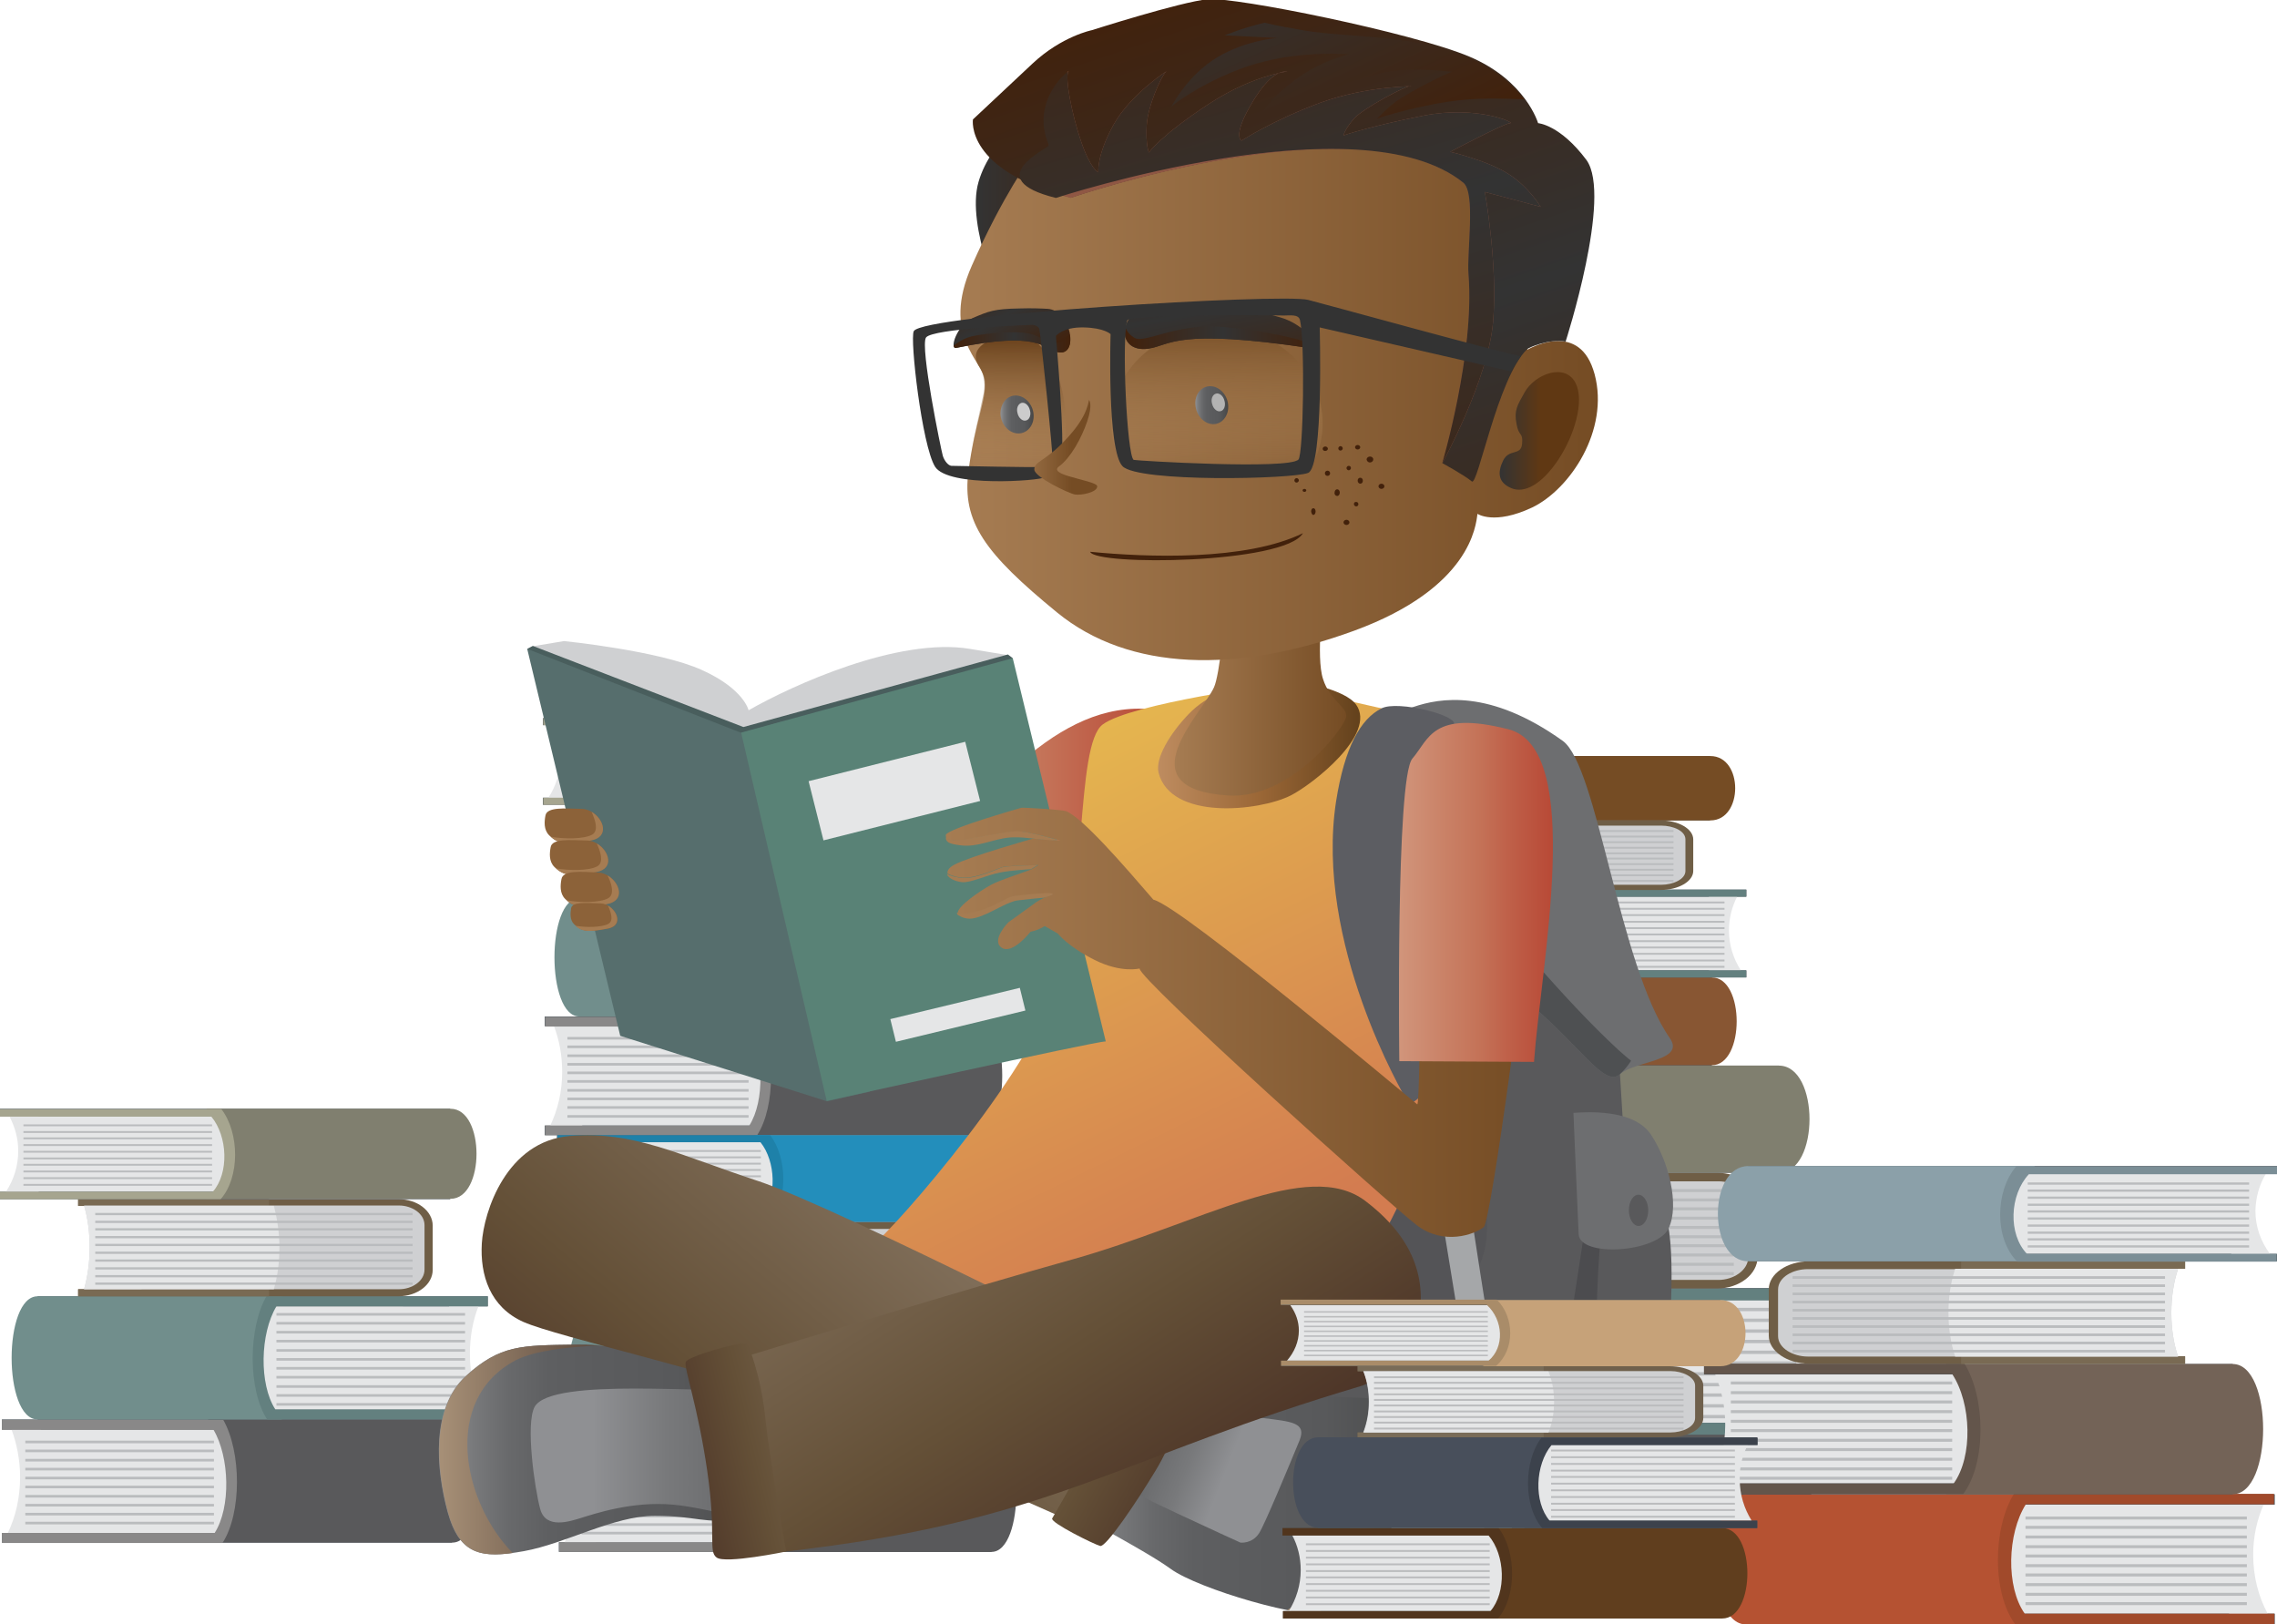 <?xml version="1.0" encoding="utf-8"?>
<!-- Generator: Adobe Illustrator 23.0.1, SVG Export Plug-In . SVG Version: 6.00 Build 0)  -->
<svg version="1.1" xmlns="http://www.w3.org/2000/svg" xmlns:xlink="http://www.w3.org/1999/xlink" x="0px" y="0px"
	 viewBox="0 0 612 436.5" style="enable-background:new 0 0 612 436.5;" xml:space="preserve">
<style type="text/css">
	.st0{fill-rule:evenodd;clip-rule:evenodd;fill:#49535A;}
	.st1{fill-rule:evenodd;clip-rule:evenodd;fill:#E5E6E7;}
	.st2{fill-rule:evenodd;clip-rule:evenodd;fill:#59595B;}
	.st3{fill-rule:evenodd;clip-rule:evenodd;fill:#898888;}
	.st4{fill-rule:evenodd;clip-rule:evenodd;fill:#718E8C;}
	.st5{fill-rule:evenodd;clip-rule:evenodd;fill:#63807F;}
	.st6{fill-rule:evenodd;clip-rule:evenodd;fill:#6F5E46;}
	.st7{fill-rule:evenodd;clip-rule:evenodd;fill:#796A53;}
	.st8{fill-rule:evenodd;clip-rule:evenodd;fill:#CFD0D2;}
	.st9{fill-rule:evenodd;clip-rule:evenodd;fill:#BABCBE;}
	.st10{fill-rule:evenodd;clip-rule:evenodd;fill:#807F6F;}
	.st11{fill-rule:evenodd;clip-rule:evenodd;fill:#A6A58F;}
	.st12{fill-rule:evenodd;clip-rule:evenodd;fill:#238EBB;}
	.st13{fill-rule:evenodd;clip-rule:evenodd;fill:#1E81A9;}
	.st14{fill-rule:evenodd;clip-rule:evenodd;fill:#885633;}
	.st15{fill-rule:evenodd;clip-rule:evenodd;fill:#825230;}
	.st16{fill-rule:evenodd;clip-rule:evenodd;fill:#754C24;}
	.st17{fill-rule:evenodd;clip-rule:evenodd;fill:#684421;}
	.st18{fill-rule:evenodd;clip-rule:evenodd;fill:#F0D0BF;stroke:#272525;stroke-width:0.5;stroke-miterlimit:2.613;}
	.st19{fill-rule:evenodd;clip-rule:evenodd;fill:#545457;}
	.st20{fill-rule:evenodd;clip-rule:evenodd;fill:#A5A7A9;}
	.st21{fill-rule:evenodd;clip-rule:evenodd;fill:#6D6E70;}
	.st22{fill-rule:evenodd;clip-rule:evenodd;fill:#4E5052;}
	.st23{fill-rule:evenodd;clip-rule:evenodd;fill:#4C4C4F;}
	.st24{fill-rule:evenodd;clip-rule:evenodd;fill:url(#XMLID_554_);}
	.st25{fill-rule:evenodd;clip-rule:evenodd;fill:url(#XMLID_555_);}
	.st26{fill-rule:evenodd;clip-rule:evenodd;fill:#5C5D62;}
	.st27{fill-rule:evenodd;clip-rule:evenodd;fill:url(#XMLID_556_);}
	.st28{fill-rule:evenodd;clip-rule:evenodd;fill:url(#XMLID_557_);}
	.st29{fill-rule:evenodd;clip-rule:evenodd;fill:#495E5D;}
	.st30{fill-rule:evenodd;clip-rule:evenodd;fill:#566E6D;}
	.st31{fill-rule:evenodd;clip-rule:evenodd;fill:#598276;}
	.st32{fill-rule:evenodd;clip-rule:evenodd;fill:url(#XMLID_558_);}
	.st33{fill-rule:evenodd;clip-rule:evenodd;fill:url(#XMLID_559_);}
	.st34{fill-rule:evenodd;clip-rule:evenodd;fill:url(#XMLID_560_);}
	.st35{fill-rule:evenodd;clip-rule:evenodd;fill:url(#XMLID_561_);}
	.st36{fill-rule:evenodd;clip-rule:evenodd;fill:url(#XMLID_562_);}
	.st37{fill-rule:evenodd;clip-rule:evenodd;fill:url(#XMLID_563_);}
	.st38{fill-rule:evenodd;clip-rule:evenodd;fill:url(#XMLID_564_);}
	.st39{fill-rule:evenodd;clip-rule:evenodd;fill:url(#XMLID_565_);}
	.st40{fill-rule:evenodd;clip-rule:evenodd;fill:url(#XMLID_566_);}
	.st41{fill-rule:evenodd;clip-rule:evenodd;fill:url(#XMLID_567_);}
	.st42{fill-rule:evenodd;clip-rule:evenodd;fill:url(#XMLID_568_);}
	.st43{fill-rule:evenodd;clip-rule:evenodd;fill:#8F5744;}
	.st44{fill-rule:evenodd;clip-rule:evenodd;fill:url(#XMLID_569_);}
	.st45{fill:url(#XMLID_570_);}
	.st46{fill-rule:evenodd;clip-rule:evenodd;fill:url(#XMLID_571_);}
	.st47{fill-rule:evenodd;clip-rule:evenodd;fill:url(#XMLID_572_);}
	.st48{fill:url(#XMLID_573_);}
	.st49{fill-rule:evenodd;clip-rule:evenodd;fill:url(#XMLID_574_);}
	.st50{fill-rule:evenodd;clip-rule:evenodd;fill:url(#XMLID_575_);}
	.st51{fill-rule:evenodd;clip-rule:evenodd;fill:#333333;}
	.st52{fill-rule:evenodd;clip-rule:evenodd;fill:url(#XMLID_576_);}
	.st53{fill-rule:evenodd;clip-rule:evenodd;fill:url(#XMLID_577_);}
	.st54{fill-rule:evenodd;clip-rule:evenodd;fill:url(#XMLID_578_);}
	.st55{fill-rule:evenodd;clip-rule:evenodd;fill:url(#XMLID_579_);}
	.st56{fill-rule:evenodd;clip-rule:evenodd;fill:#8C6239;}
	.st57{fill-rule:evenodd;clip-rule:evenodd;fill:#A67C52;}
	.st58{fill-rule:evenodd;clip-rule:evenodd;fill:url(#XMLID_580_);}
	.st59{fill-rule:evenodd;clip-rule:evenodd;fill:#42210B;}
	.st60{fill-rule:evenodd;clip-rule:evenodd;fill:url(#XMLID_581_);}
	.st61{fill-rule:evenodd;clip-rule:evenodd;fill:url(#XMLID_582_);}
	.st62{fill-rule:evenodd;clip-rule:evenodd;fill:#B3B3B3;}
	.st63{fill-rule:evenodd;clip-rule:evenodd;fill:#CCCCCC;}
	.st64{fill-rule:evenodd;clip-rule:evenodd;fill:url(#XMLID_583_);}
	.st65{fill-rule:evenodd;clip-rule:evenodd;fill:url(#XMLID_584_);}
	.st66{fill-rule:evenodd;clip-rule:evenodd;fill:#B55232;}
	.st67{fill-rule:evenodd;clip-rule:evenodd;fill:#A14A2B;}
	.st68{fill-rule:evenodd;clip-rule:evenodd;fill:#736357;}
	.st69{fill-rule:evenodd;clip-rule:evenodd;fill:#63554B;}
	.st70{fill-rule:evenodd;clip-rule:evenodd;fill:#8BA0A9;}
	.st71{fill-rule:evenodd;clip-rule:evenodd;fill:#7B8E96;}
	.st72{fill-rule:evenodd;clip-rule:evenodd;fill:#4B545A;}
	.st73{fill-rule:evenodd;clip-rule:evenodd;fill:#603E1E;}
	.st74{fill-rule:evenodd;clip-rule:evenodd;fill:#51351D;}
	.st75{fill-rule:evenodd;clip-rule:evenodd;fill:#484F5B;}
	.st76{fill-rule:evenodd;clip-rule:evenodd;fill:#3C424C;}
	.st77{fill-rule:evenodd;clip-rule:evenodd;fill:#6F604C;}
	.st78{fill-rule:evenodd;clip-rule:evenodd;fill:#796C58;}
	.st79{fill-rule:evenodd;clip-rule:evenodd;fill:#BBBCBE;}
	.st80{fill-rule:evenodd;clip-rule:evenodd;fill:#C6A279;}
	.st81{fill-rule:evenodd;clip-rule:evenodd;fill:#A98C69;}
	.st82{fill-rule:evenodd;clip-rule:evenodd;fill:url(#XMLID_585_);}
	.st83{fill-rule:evenodd;clip-rule:evenodd;fill:url(#XMLID_586_);}
	.st84{fill-rule:evenodd;clip-rule:evenodd;fill:url(#XMLID_587_);}
	.st85{fill-rule:evenodd;clip-rule:evenodd;fill:url(#XMLID_588_);}
	.st86{fill-rule:evenodd;clip-rule:evenodd;fill:url(#XMLID_589_);}
	.st87{fill-rule:evenodd;clip-rule:evenodd;fill:url(#XMLID_590_);}
	.st88{fill-rule:evenodd;clip-rule:evenodd;fill:url(#XMLID_591_);}
	.st89{fill-rule:evenodd;clip-rule:evenodd;fill:url(#XMLID_592_);}
	.st90{fill-rule:evenodd;clip-rule:evenodd;fill:url(#XMLID_593_);}
	.st91{fill-rule:evenodd;clip-rule:evenodd;fill:url(#XMLID_594_);}
	.st92{fill-rule:evenodd;clip-rule:evenodd;fill:url(#XMLID_595_);}
	.st93{fill-rule:evenodd;clip-rule:evenodd;fill:url(#XMLID_596_);}
	.st94{fill-rule:evenodd;clip-rule:evenodd;fill:url(#XMLID_597_);}
	.st95{fill-rule:evenodd;clip-rule:evenodd;fill:url(#XMLID_598_);}
	.st96{fill-rule:evenodd;clip-rule:evenodd;fill:url(#XMLID_599_);}
	.st97{fill-rule:evenodd;clip-rule:evenodd;fill:url(#XMLID_600_);}
	.st98{fill:url(#XMLID_601_);}
	.st99{fill-rule:evenodd;clip-rule:evenodd;fill:url(#XMLID_602_);}
	.st100{fill-rule:evenodd;clip-rule:evenodd;fill:url(#XMLID_603_);}
	.st101{fill:url(#XMLID_604_);}
	.st102{fill-rule:evenodd;clip-rule:evenodd;fill:url(#XMLID_605_);}
	.st103{fill-rule:evenodd;clip-rule:evenodd;fill:url(#XMLID_606_);}
	.st104{fill-rule:evenodd;clip-rule:evenodd;fill:url(#XMLID_607_);}
	.st105{fill-rule:evenodd;clip-rule:evenodd;fill:url(#XMLID_608_);}
	.st106{fill-rule:evenodd;clip-rule:evenodd;fill:url(#XMLID_613_);}
	.st107{fill-rule:evenodd;clip-rule:evenodd;fill:url(#XMLID_614_);}
	.st108{fill-rule:evenodd;clip-rule:evenodd;fill:url(#XMLID_615_);}
	.st109{fill-rule:evenodd;clip-rule:evenodd;fill:url(#XMLID_616_);}
	.st110{fill-rule:evenodd;clip-rule:evenodd;fill:url(#XMLID_625_);}
	.st111{fill-rule:evenodd;clip-rule:evenodd;fill:url(#XMLID_627_);}
	.st112{fill-rule:evenodd;clip-rule:evenodd;fill:url(#XMLID_750_);}
</style>
<g id="background">
</g>
<g id="objects">
	<g>
		<g id="XMLID_491_">
			<polygon id="XMLID_552_" class="st0" points="146.4,273.2 262.7,273.2 262.7,305.1 146.4,305.1 146.4,302.5 156.5,302.5 
				156.5,275.8 146.4,275.8 			"/>
			<path id="XMLID_551_" class="st1" d="M148.9,275.8h111.3v26.7H147.9c2-4.2,3.2-9.1,3.2-14.4C151.1,283.6,150.3,279.5,148.9,275.8
				z"/>
			<path id="XMLID_550_" class="st2" d="M199.6,273.2c21.6,0,41.5,0,63.1,0c8.9,0,8.9,31.8,0,31.8c-21.6,0-41.5,0-63.1,0
				C207,299.6,206.5,279.9,199.6,273.2z"/>
			<path id="XMLID_549_" class="st3" d="M201.4,302.5h-44.9h-8.5h-1.5v2.6h51.6h5.4c5-7.7,4.9-23.5,0.2-31.8h-5.6h-51.6v2.6h2.4h7.6
				H201C205.3,282.9,205.6,295.9,201.4,302.5z"/>
			<polygon id="XMLID_548_" class="st0" points="272,241.4 155.7,241.4 155.7,273.2 272,273.2 272,270.6 261.9,270.6 261.9,244 
				272,244 			"/>
			<path id="XMLID_547_" class="st1" d="M269.5,244H158.3v26.7h112.2c-2-4.2-3.2-9.1-3.2-14.4C267.3,251.8,268.1,247.7,269.5,244z"
				/>
			<path id="XMLID_546_" class="st4" d="M218.8,241.4c-21.6,0-41.5,0-63.1,0c-8.9,0-8.9,31.8,0,31.8c21.6,0,41.5,0,63.1,0
				C211.4,267.8,211.9,248.1,218.8,241.4z"/>
			<path id="XMLID_545_" class="st5" d="M217,270.6h44.9h8.5h1.5v2.6h-51.6H215c-5-7.7-4.9-23.5-0.2-31.8h5.6H272v2.6h-2.4h-7.6
				h-44.6C213.1,251,212.8,264.1,217,270.6z"/>
			<path id="XMLID_544_" class="st6" d="M166.1,216.3h82.7c4.9,0,8.8,3.1,8.8,6.8v11.4c0,3.8-4,6.8-8.8,6.8h-82.7v-1.8h16.5v-21.5
				h-16.5V216.3z"/>
			<polygon id="XMLID_543_" class="st7" points="166.1,216.3 215.4,216.3 215.4,241.4 166.1,241.4 166.1,239.6 182.6,239.6 
				182.6,218.1 166.1,218.1 			"/>
			<path id="XMLID_542_" class="st8" d="M167.7,239.6h81.4c3.2,0,6.5-2,6.5-5v-11.4c0-3.1-3.3-5-6.5-5h-81.4c1,3.3,1.5,6.9,1.5,10.8
				C169.2,232.7,168.6,236.3,167.7,239.6z"/>
			<path id="XMLID_541_" class="st1" d="M216.7,239.6c1-3.3,1.5-6.9,1.5-10.8c0-3.8-0.5-7.5-1.5-10.8h-34.1h-14.9
				c1,3.3,1.5,6.9,1.5,10.8c0,3.8-0.5,7.5-1.5,10.8H216.7z"/>
			<g id="XMLID_530_">
				<rect id="XMLID_540_" x="217.4" y="245.7" class="st9" width="48.7" height="0.7"/>
				<rect id="XMLID_539_" x="217.4" y="248" class="st9" width="48.7" height="0.7"/>
				<rect id="XMLID_538_" x="217.4" y="250.3" class="st9" width="48.7" height="0.7"/>
				<rect id="XMLID_537_" x="217.4" y="252.7" class="st9" width="48.7" height="0.7"/>
				<rect id="XMLID_536_" x="217.4" y="255" class="st9" width="48.7" height="0.7"/>
				<rect id="XMLID_535_" x="217.4" y="257.3" class="st9" width="48.7" height="0.7"/>
				<rect id="XMLID_534_" x="217.4" y="259.7" class="st9" width="48.7" height="0.7"/>
				<rect id="XMLID_533_" x="217.4" y="262" class="st9" width="48.7" height="0.7"/>
				<rect id="XMLID_532_" x="217.4" y="264.3" class="st9" width="48.7" height="0.7"/>
				<rect id="XMLID_531_" x="217.4" y="266.7" class="st9" width="48.7" height="0.7"/>
			</g>
			<rect id="XMLID_529_" x="217.4" y="269" class="st9" width="48.7" height="0.7"/>
			<g id="XMLID_518_">
				<rect id="XMLID_528_" x="152.5" y="278.7" class="st9" width="48.7" height="0.7"/>
				<rect id="XMLID_527_" x="152.5" y="281" class="st9" width="48.7" height="0.7"/>
				<rect id="XMLID_526_" x="152.5" y="283.4" class="st9" width="48.7" height="0.7"/>
				<rect id="XMLID_525_" x="152.5" y="285.7" class="st9" width="48.7" height="0.7"/>
				<rect id="XMLID_524_" x="152.5" y="288" class="st9" width="48.7" height="0.7"/>
				<rect id="XMLID_523_" x="152.5" y="290.3" class="st9" width="48.7" height="0.7"/>
				<rect id="XMLID_522_" x="152.5" y="292.7" class="st9" width="48.7" height="0.7"/>
				<rect id="XMLID_521_" x="152.5" y="295" class="st9" width="48.7" height="0.7"/>
				<rect id="XMLID_520_" x="152.5" y="297.3" class="st9" width="48.7" height="0.7"/>
				<rect id="XMLID_519_" x="152.5" y="299.7" class="st9" width="48.7" height="0.7"/>
			</g>
			<g id="XMLID_507_">
				<rect id="XMLID_517_" x="170.5" y="219.9" class="st9" width="81.9" height="0.6"/>
				<rect id="XMLID_516_" x="170.5" y="221.9" class="st9" width="81.9" height="0.6"/>
				<rect id="XMLID_515_" x="170.5" y="223.9" class="st9" width="81.9" height="0.6"/>
				<rect id="XMLID_514_" x="170.5" y="225.9" class="st9" width="81.9" height="0.6"/>
				<rect id="XMLID_513_" x="170.5" y="227.9" class="st9" width="81.9" height="0.6"/>
				<rect id="XMLID_512_" x="170.5" y="229.9" class="st9" width="81.9" height="0.6"/>
				<rect id="XMLID_511_" x="170.5" y="231.9" class="st9" width="81.9" height="0.6"/>
				<rect id="XMLID_510_" x="170.5" y="233.9" class="st9" width="81.9" height="0.6"/>
				<rect id="XMLID_509_" x="170.5" y="235.9" class="st9" width="81.9" height="0.6"/>
				<rect id="XMLID_508_" x="170.5" y="237.9" class="st9" width="81.9" height="0.6"/>
			</g>
			<polygon id="XMLID_506_" class="st0" points="145.9,193 262.2,193 262.2,216.3 145.9,216.3 145.9,214.4 156,214.4 156,194.9 
				145.9,194.9 			"/>
			<path id="XMLID_505_" class="st1" d="M148.4,194.9h111.3v19.5H147.4c2-3.1,3.2-6.7,3.2-10.5C150.6,200.6,149.8,197.6,148.4,194.9
				z"/>
			<path id="XMLID_504_" class="st10" d="M199.1,193c21.6,0,41.5,0,63.1,0c8.9,0,8.9,23.3,0,23.3c-21.6,0-41.5,0-63.1,0
				C206.5,212.3,206,197.9,199.1,193z"/>
			<path id="XMLID_503_" class="st11" d="M200.9,214.4H156h-8.5h-1.5v1.9h51.6h5.4c5-5.6,4.9-17.2,0.2-23.3h-5.6h-51.6v1.9h2.4h7.6
				h44.6C204.8,200,205.1,209.6,200.9,214.4z"/>
			<g id="XMLID_492_">
				<rect id="XMLID_502_" x="152" y="197" class="st9" width="48.7" height="0.5"/>
				<rect id="XMLID_501_" x="152" y="198.7" class="st9" width="48.7" height="0.5"/>
				<rect id="XMLID_500_" x="152" y="200.4" class="st9" width="48.7" height="0.5"/>
				<rect id="XMLID_499_" x="152" y="202.1" class="st9" width="48.7" height="0.5"/>
				<rect id="XMLID_498_" x="152" y="203.8" class="st9" width="48.7" height="0.5"/>
				<rect id="XMLID_497_" x="152" y="205.5" class="st9" width="48.7" height="0.5"/>
				<rect id="XMLID_496_" x="152" y="207.2" class="st9" width="48.7" height="0.5"/>
				<rect id="XMLID_495_" x="152" y="208.9" class="st9" width="48.7" height="0.5"/>
				<rect id="XMLID_494_" x="152" y="210.6" class="st9" width="48.7" height="0.5"/>
				<rect id="XMLID_493_" x="152" y="212.3" class="st9" width="48.7" height="0.5"/>
			</g>
		</g>
		<g id="XMLID_429_">
			<polygon id="XMLID_490_" class="st0" points="150.2,385.3 266.5,385.3 266.5,417.1 150.2,417.1 150.2,414.5 160.2,414.5 
				160.2,387.9 150.2,387.9 			"/>
			<path id="XMLID_489_" class="st1" d="M152.6,387.9h111.3v26.7H151.7c2-4.2,3.2-9.1,3.2-14.4C154.9,395.7,154.1,391.6,152.6,387.9
				z"/>
			<path id="XMLID_488_" class="st2" d="M203.4,385.3c21.6,0,41.5,0,63.1,0c8.9,0,8.9,31.8,0,31.8c-21.6,0-41.5,0-63.1,0
				C210.8,411.7,210.3,392,203.4,385.3z"/>
			<path id="XMLID_487_" class="st3" d="M205.2,414.5h-44.9h-8.5h-1.5v2.6h51.6h5.4c5-7.7,4.9-23.5,0.2-31.8h-5.6h-51.6v2.6h2.4h7.6
				h44.6C209,394.9,209.4,408,205.2,414.5z"/>
			<polygon id="XMLID_486_" class="st0" points="275.7,353.5 159.4,353.5 159.4,385.3 275.7,385.3 275.7,382.7 265.7,382.7 
				265.7,356 275.7,356 			"/>
			<path id="XMLID_485_" class="st1" d="M273.3,356H162v26.7h112.2c-2-4.2-3.2-9.1-3.2-14.4C271,363.9,271.8,359.7,273.3,356z"/>
			<path id="XMLID_484_" class="st4" d="M222.5,353.5c-21.6,0-41.5,0-63.1,0c-8.9,0-8.9,31.8,0,31.8c21.6,0,41.5,0,63.1,0
				C215.1,379.9,215.6,360.1,222.5,353.5z"/>
			<path id="XMLID_483_" class="st5" d="M220.8,382.7h44.9h8.5h1.5v2.6h-51.6h-5.4c-5-7.7-4.9-23.5-0.2-31.8h5.6h51.6v2.6h-2.4h-7.6
				h-44.6C216.9,363.1,216.6,376.2,220.8,382.7z"/>
			<path id="XMLID_482_" class="st6" d="M169.9,328.4h82.7c4.9,0,8.8,3.1,8.8,6.8v11.4c0,3.8-4,6.8-8.8,6.8h-82.7v-1.8h16.5v-21.5
				h-16.5V328.4z"/>
			<polygon id="XMLID_481_" class="st7" points="169.9,328.4 219.2,328.4 219.2,353.5 169.9,353.5 169.9,351.7 186.4,351.7 
				186.4,330.1 169.9,330.1 			"/>
			<path id="XMLID_480_" class="st8" d="M171.5,351.7h81.4c3.2,0,6.5-2,6.5-5v-11.4c0-3.1-3.3-5-6.5-5h-81.4c1,3.3,1.5,6.9,1.5,10.8
				C172.9,344.7,172.4,348.4,171.5,351.7z"/>
			<path id="XMLID_479_" class="st1" d="M220.5,351.7c1-3.3,1.5-6.9,1.5-10.8c0-3.8-0.5-7.5-1.5-10.8h-34.1h-14.9
				c1,3.3,1.5,6.9,1.5,10.8c0,3.8-0.5,7.5-1.5,10.8H220.5z"/>
			<g id="XMLID_468_">
				<rect id="XMLID_478_" x="221.1" y="357.7" class="st9" width="48.7" height="0.7"/>
				<rect id="XMLID_477_" x="221.1" y="360.1" class="st9" width="48.7" height="0.7"/>
				<rect id="XMLID_476_" x="221.1" y="362.4" class="st9" width="48.7" height="0.7"/>
				<rect id="XMLID_475_" x="221.1" y="364.7" class="st9" width="48.7" height="0.7"/>
				<rect id="XMLID_474_" x="221.1" y="367.1" class="st9" width="48.7" height="0.7"/>
				<rect id="XMLID_473_" x="221.1" y="369.4" class="st9" width="48.7" height="0.7"/>
				<rect id="XMLID_472_" x="221.1" y="371.7" class="st9" width="48.7" height="0.7"/>
				<rect id="XMLID_471_" x="221.1" y="374.1" class="st9" width="48.7" height="0.7"/>
				<rect id="XMLID_470_" x="221.1" y="376.4" class="st9" width="48.7" height="0.7"/>
				<rect id="XMLID_469_" x="221.1" y="378.7" class="st9" width="48.7" height="0.7"/>
			</g>
			<rect id="XMLID_467_" x="221.1" y="381.1" class="st9" width="48.7" height="0.7"/>
			<g id="XMLID_456_">
				<rect id="XMLID_466_" x="156.3" y="390.8" class="st9" width="48.7" height="0.7"/>
				<rect id="XMLID_465_" x="156.3" y="393.1" class="st9" width="48.7" height="0.7"/>
				<rect id="XMLID_464_" x="156.3" y="395.4" class="st9" width="48.7" height="0.7"/>
				<rect id="XMLID_463_" x="156.3" y="397.8" class="st9" width="48.7" height="0.7"/>
				<rect id="XMLID_462_" x="156.3" y="400.1" class="st9" width="48.7" height="0.7"/>
				<rect id="XMLID_461_" x="156.3" y="402.4" class="st9" width="48.7" height="0.7"/>
				<rect id="XMLID_460_" x="156.3" y="404.7" class="st9" width="48.7" height="0.7"/>
				<rect id="XMLID_459_" x="156.3" y="407.1" class="st9" width="48.7" height="0.7"/>
				<rect id="XMLID_458_" x="156.3" y="409.4" class="st9" width="48.7" height="0.7"/>
				<rect id="XMLID_457_" x="156.3" y="411.7" class="st9" width="48.7" height="0.7"/>
			</g>
			<g id="XMLID_445_">
				<rect id="XMLID_455_" x="174.3" y="331.9" class="st9" width="81.9" height="0.6"/>
				<rect id="XMLID_454_" x="174.3" y="333.9" class="st9" width="81.9" height="0.6"/>
				<rect id="XMLID_453_" x="174.3" y="335.9" class="st9" width="81.9" height="0.6"/>
				<rect id="XMLID_452_" x="174.3" y="337.9" class="st9" width="81.9" height="0.6"/>
				<rect id="XMLID_451_" x="174.3" y="339.9" class="st9" width="81.9" height="0.6"/>
				<rect id="XMLID_450_" x="174.3" y="341.9" class="st9" width="81.9" height="0.6"/>
				<rect id="XMLID_449_" x="174.3" y="343.9" class="st9" width="81.9" height="0.6"/>
				<rect id="XMLID_448_" x="174.3" y="345.9" class="st9" width="81.9" height="0.6"/>
				<rect id="XMLID_447_" x="174.3" y="347.9" class="st9" width="81.9" height="0.6"/>
				<rect id="XMLID_446_" x="174.3" y="350" class="st9" width="81.9" height="0.6"/>
			</g>
			<polygon id="XMLID_444_" class="st0" points="149.7,305.1 266,305.1 266,328.4 149.7,328.4 149.7,326.5 159.7,326.5 159.7,306.9 
				149.7,306.9 			"/>
			<path id="XMLID_443_" class="st1" d="M152.2,306.9h111.3v19.5H151.2c2-3.1,3.2-6.7,3.2-10.5C154.4,312.7,153.6,309.6,152.2,306.9
				z"/>
			<path id="XMLID_442_" class="st12" d="M202.9,305.1c21.6,0,41.5,0,63.1,0c8.9,0,8.9,23.3,0,23.3c-21.6,0-41.5,0-63.1,0
				C210.3,324.4,209.8,309.9,202.9,305.1z"/>
			<path id="XMLID_441_" class="st13" d="M204.7,326.5h-44.9h-8.5h-1.5v1.9h51.6h5.4c5-5.6,4.9-17.2,0.2-23.3h-5.6h-51.6v1.9h2.4
				h7.6h44.6C208.5,312.1,208.9,321.7,204.7,326.5z"/>
			<g id="XMLID_430_">
				<rect id="XMLID_440_" x="155.8" y="309.1" class="st9" width="48.7" height="0.5"/>
				<rect id="XMLID_439_" x="155.8" y="310.8" class="st9" width="48.7" height="0.5"/>
				<rect id="XMLID_438_" x="155.8" y="312.5" class="st9" width="48.7" height="0.5"/>
				<rect id="XMLID_437_" x="155.8" y="314.2" class="st9" width="48.7" height="0.5"/>
				<rect id="XMLID_436_" x="155.8" y="315.9" class="st9" width="48.7" height="0.5"/>
				<rect id="XMLID_435_" x="155.8" y="317.6" class="st9" width="48.7" height="0.5"/>
				<rect id="XMLID_434_" x="155.8" y="319.3" class="st9" width="48.7" height="0.5"/>
				<rect id="XMLID_433_" x="155.8" y="321" class="st9" width="48.7" height="0.5"/>
				<rect id="XMLID_432_" x="155.8" y="322.7" class="st9" width="48.7" height="0.5"/>
				<rect id="XMLID_431_" x="155.8" y="324.4" class="st9" width="48.7" height="0.5"/>
			</g>
		</g>
		<g id="XMLID_367_">
			<polygon id="XMLID_428_" class="st0" points="343.9,262.7 460.1,262.7 460.1,286.4 343.9,286.4 343.9,284.4 353.9,284.4 
				353.9,264.6 343.9,264.6 			"/>
			<path id="XMLID_427_" class="st1" d="M346.3,264.6h111.3v19.8H345.4c2-3.1,3.2-6.8,3.2-10.7C348.5,270.5,347.7,267.4,346.3,264.6
				z"/>
			<path id="XMLID_426_" class="st14" d="M397,262.7c21.6,0,41.5,0,63.1,0c8.9,0,8.9,23.6,0,23.6c-21.6,0-41.5,0-63.1,0
				C404.4,282.3,403.9,267.7,397,262.7z"/>
			<path id="XMLID_425_" class="st15" d="M398.8,284.4h-44.9h-8.5h-1.5v1.9h51.6h5.4c5-5.7,4.9-17.5,0.2-23.6h-5.6h-51.6v1.9h2.4
				h7.6h44.6C402.7,269.9,403,279.6,398.8,284.4z"/>
			<polygon id="XMLID_424_" class="st0" points="469.4,239.1 353.1,239.1 353.1,262.7 469.4,262.7 469.4,260.8 459.3,260.8 
				459.3,241 469.4,241 			"/>
			<path id="XMLID_423_" class="st1" d="M466.9,241H355.7v19.8h112.2c-2-3.1-3.2-6.8-3.2-10.7C464.7,246.8,465.5,243.7,466.9,241z"
				/>
			<path id="XMLID_422_" class="st4" d="M416.2,239.1c-21.6,0-41.5,0-63.1,0c-8.9,0-8.9,23.6,0,23.6c21.6,0,41.5,0,63.1,0
				C408.8,258.7,409.3,244.1,416.2,239.1z"/>
			<path id="XMLID_421_" class="st5" d="M414.4,260.8h44.9h8.5h1.5v1.9h-51.6h-5.4c-5-5.7-4.9-17.5-0.2-23.6h5.6h51.6v1.9h-2.4h-7.6
				h-44.6C410.6,246.3,410.2,256,414.4,260.8z"/>
			<path id="XMLID_420_" class="st6" d="M363.6,220.5h82.7c4.9,0,8.8,2.3,8.8,5.1v8.5c0,2.8-4,5.1-8.8,5.1h-82.7v-1.3H380v-16h-16.5
				V220.5z"/>
			<polygon id="XMLID_419_" class="st7" points="363.6,220.5 412.8,220.5 412.8,239.1 363.6,239.1 363.6,237.8 380,237.8 380,221.8 
				363.6,221.8 			"/>
			<path id="XMLID_418_" class="st8" d="M365.1,237.8h81.4c3.2,0,6.5-1.5,6.5-3.7v-8.5c0-2.3-3.3-3.7-6.5-3.7h-81.4
				c1,2.4,1.5,5.1,1.5,8C366.6,232.6,366.1,235.3,365.1,237.8z"/>
			<path id="XMLID_417_" class="st1" d="M414.1,237.8c1-2.4,1.5-5.1,1.5-8c0-2.8-0.5-5.5-1.5-8H380h-14.9c1,2.4,1.5,5.1,1.5,8
				c0,2.8-0.5,5.5-1.5,8H414.1z"/>
			<g id="XMLID_406_">
				<rect id="XMLID_416_" x="414.8" y="242.3" class="st9" width="48.7" height="0.5"/>
				<rect id="XMLID_415_" x="414.8" y="244" class="st9" width="48.7" height="0.5"/>
				<rect id="XMLID_414_" x="414.8" y="245.7" class="st9" width="48.7" height="0.5"/>
				<rect id="XMLID_413_" x="414.8" y="247.5" class="st9" width="48.7" height="0.5"/>
				<rect id="XMLID_412_" x="414.8" y="249.2" class="st9" width="48.7" height="0.5"/>
				<rect id="XMLID_411_" x="414.8" y="250.9" class="st9" width="48.7" height="0.5"/>
				<rect id="XMLID_410_" x="414.8" y="252.7" class="st9" width="48.7" height="0.5"/>
				<rect id="XMLID_409_" x="414.8" y="254.4" class="st9" width="48.7" height="0.5"/>
				<rect id="XMLID_408_" x="414.8" y="256.1" class="st9" width="48.7" height="0.5"/>
				<rect id="XMLID_407_" x="414.8" y="257.9" class="st9" width="48.7" height="0.5"/>
			</g>
			<rect id="XMLID_405_" x="414.8" y="259.6" class="st9" width="48.7" height="0.5"/>
			<g id="XMLID_394_">
				<rect id="XMLID_404_" x="349.9" y="266.8" class="st9" width="48.7" height="0.5"/>
				<rect id="XMLID_403_" x="349.9" y="268.5" class="st9" width="48.7" height="0.5"/>
				<rect id="XMLID_402_" x="349.9" y="270.3" class="st9" width="48.7" height="0.5"/>
				<rect id="XMLID_401_" x="349.9" y="272" class="st9" width="48.7" height="0.5"/>
				<rect id="XMLID_400_" x="349.9" y="273.7" class="st9" width="48.7" height="0.5"/>
				<rect id="XMLID_399_" x="349.9" y="275.4" class="st9" width="48.7" height="0.5"/>
				<rect id="XMLID_398_" x="349.9" y="277.2" class="st9" width="48.7" height="0.5"/>
				<rect id="XMLID_397_" x="349.9" y="278.9" class="st9" width="48.7" height="0.5"/>
				<rect id="XMLID_396_" x="349.9" y="280.6" class="st9" width="48.7" height="0.5"/>
				<rect id="XMLID_395_" x="349.9" y="282.4" class="st9" width="48.7" height="0.5"/>
			</g>
			<g id="XMLID_383_">
				<rect id="XMLID_393_" x="367.9" y="223.1" class="st9" width="81.9" height="0.5"/>
				<rect id="XMLID_392_" x="367.9" y="224.6" class="st9" width="81.9" height="0.5"/>
				<rect id="XMLID_391_" x="367.9" y="226.1" class="st9" width="81.9" height="0.5"/>
				<rect id="XMLID_390_" x="367.9" y="227.6" class="st9" width="81.9" height="0.5"/>
				<rect id="XMLID_389_" x="367.9" y="229.1" class="st9" width="81.9" height="0.5"/>
				<rect id="XMLID_388_" x="367.9" y="230.5" class="st9" width="81.9" height="0.5"/>
				<rect id="XMLID_387_" x="367.9" y="232" class="st9" width="81.9" height="0.5"/>
				<rect id="XMLID_386_" x="367.9" y="233.5" class="st9" width="81.9" height="0.5"/>
				<rect id="XMLID_385_" x="367.9" y="235" class="st9" width="81.9" height="0.5"/>
				<rect id="XMLID_384_" x="367.9" y="236.5" class="st9" width="81.9" height="0.5"/>
			</g>
			<polygon id="XMLID_382_" class="st0" points="343.4,203.2 459.6,203.2 459.6,220.5 343.4,220.5 343.4,219.1 353.4,219.1 
				353.4,204.6 343.4,204.6 			"/>
			<path id="XMLID_381_" class="st1" d="M345.8,204.6h111.3v14.5H344.9c2-2.3,3.2-5,3.2-7.8C348,208.8,347.2,206.6,345.8,204.6z"/>
			<path id="XMLID_380_" class="st16" d="M396.6,203.2c21.6,0,41.5,0,63.1,0c8.9,0,8.9,17.3,0,17.3c-21.6,0-41.5,0-63.1,0
				C403.9,217.5,403.4,206.8,396.6,203.2z"/>
			<path id="XMLID_379_" class="st17" d="M398.3,219.1h-44.9h-8.5h-1.5v1.4H395h5.4c5-4.2,4.9-12.8,0.2-17.3H395h-51.6v1.4h2.4h7.6
				h44.6C402.2,208.4,402.5,215.5,398.3,219.1z"/>
			<g id="XMLID_368_">
				<rect id="XMLID_378_" x="349.4" y="206.1" class="st9" width="48.7" height="0.4"/>
				<rect id="XMLID_377_" x="349.4" y="207.4" class="st9" width="48.7" height="0.4"/>
				<rect id="XMLID_376_" x="349.4" y="208.7" class="st9" width="48.7" height="0.4"/>
				<rect id="XMLID_375_" x="349.4" y="209.9" class="st9" width="48.7" height="0.4"/>
				<rect id="XMLID_374_" x="349.4" y="211.2" class="st9" width="48.7" height="0.4"/>
				<rect id="XMLID_373_" x="349.4" y="212.5" class="st9" width="48.7" height="0.4"/>
				<rect id="XMLID_372_" x="349.4" y="213.7" class="st9" width="48.7" height="0.4"/>
				<rect id="XMLID_371_" x="349.4" y="215" class="st9" width="48.7" height="0.4"/>
				<rect id="XMLID_370_" x="349.4" y="216.3" class="st9" width="48.7" height="0.4"/>
				<rect id="XMLID_369_" x="349.4" y="217.5" class="st9" width="48.7" height="0.4"/>
			</g>
		</g>
		<g id="XMLID_305_">
			<polygon id="XMLID_366_" class="st0" points="335,385.5 478.7,385.5 478.7,424.9 335,424.9 335,421.7 347.4,421.7 347.4,388.7 
				335,388.7 			"/>
			<path id="XMLID_365_" class="st1" d="M338,388.7h137.5v33H336.8c2.5-5.2,3.9-11.3,3.9-17.8C340.8,398.4,339.8,393.3,338,388.7z"
				/>
			<path id="XMLID_364_" class="st2" d="M400.7,385.5c26.6,0,51.3,0,78,0c11,0,11,39.3,0,39.3c-26.6,0-51.3,0-78,0
				C409.8,418.2,409.2,393.8,400.7,385.5z"/>
			<path id="XMLID_363_" class="st3" d="M402.9,421.7h-55.5h-10.5H335v3.2h63.8h6.6c6.2-9.5,6.1-29.1,0.3-39.3h-6.9H335v3.2h3h9.4
				h55.1C407.7,397.5,408.1,413.6,402.9,421.7z"/>
			<polygon id="XMLID_362_" class="st0" points="490.1,346.2 346.4,346.2 346.4,385.5 490.1,385.5 490.1,382.4 477.7,382.4 
				477.7,349.4 490.1,349.4 			"/>
			<path id="XMLID_361_" class="st1" d="M487.1,349.4H349.6v33h138.7c-2.5-5.2-3.9-11.3-3.9-17.8
				C484.3,359.1,485.3,353.9,487.1,349.4z"/>
			<path id="XMLID_360_" class="st4" d="M424.4,346.2c-26.6,0-51.3,0-78,0c-11,0-11,39.3,0,39.3c26.6,0,51.3,0,78,0
				C415.2,378.9,415.9,354.5,424.4,346.2z"/>
			<path id="XMLID_359_" class="st5" d="M422.2,382.4h55.5h10.5h1.9v3.2h-63.8h-6.6c-6.2-9.5-6.1-29.1-0.3-39.3h6.9h63.8v3.2h-3
				h-9.4h-55.1C417.4,358.1,417,374.3,422.2,382.4z"/>
			<path id="XMLID_358_" class="st6" d="M359.3,315.2h102.2c6,0,10.9,3.8,10.9,8.5v14.1c0,4.7-4.9,8.5-10.9,8.5H359.3V344h20.3
				v-26.6h-20.3V315.2z"/>
			<polygon id="XMLID_357_" class="st7" points="359.3,315.2 420.2,315.2 420.2,346.2 359.3,346.2 359.3,344 379.7,344 379.7,317.4 
				359.3,317.4 			"/>
			<path id="XMLID_356_" class="st8" d="M361.3,344h100.6c3.9,0,8-2.5,8-6.2v-14.1c0-3.8-4.1-6.2-8-6.2H361.3
				c1.2,4.1,1.8,8.6,1.8,13.3C363.1,335.4,362.4,339.9,361.3,344z"/>
			<path id="XMLID_355_" class="st1" d="M421.8,344c1.2-4.1,1.8-8.6,1.8-13.3c0-4.7-0.7-9.2-1.8-13.3h-42.2h-18.4
				c1.2,4.1,1.8,8.6,1.8,13.3c0,4.7-0.7,9.2-1.8,13.3H421.8z"/>
			<g id="XMLID_344_">
				<rect id="XMLID_354_" x="422.6" y="351.5" class="st9" width="60.2" height="0.9"/>
				<rect id="XMLID_353_" x="422.6" y="354.4" class="st9" width="60.2" height="0.9"/>
				<rect id="XMLID_352_" x="422.6" y="357.3" class="st9" width="60.2" height="0.9"/>
				<rect id="XMLID_351_" x="422.6" y="360.1" class="st9" width="60.2" height="0.9"/>
				<rect id="XMLID_350_" x="422.6" y="363" class="st9" width="60.2" height="0.9"/>
				<rect id="XMLID_349_" x="422.6" y="365.9" class="st9" width="60.2" height="0.9"/>
				<rect id="XMLID_348_" x="422.6" y="368.8" class="st9" width="60.2" height="0.9"/>
				<rect id="XMLID_347_" x="422.6" y="371.7" class="st9" width="60.2" height="0.9"/>
				<rect id="XMLID_346_" x="422.6" y="374.5" class="st9" width="60.2" height="0.9"/>
				<rect id="XMLID_345_" x="422.6" y="377.4" class="st9" width="60.2" height="0.9"/>
			</g>
			<rect id="XMLID_343_" x="422.6" y="380.3" class="st9" width="60.2" height="0.9"/>
			<g id="XMLID_332_">
				<rect id="XMLID_342_" x="342.5" y="392.3" class="st9" width="60.2" height="0.9"/>
				<rect id="XMLID_341_" x="342.5" y="395.2" class="st9" width="60.2" height="0.9"/>
				<rect id="XMLID_340_" x="342.5" y="398.1" class="st9" width="60.2" height="0.9"/>
				<rect id="XMLID_339_" x="342.5" y="401" class="st9" width="60.2" height="0.9"/>
				<rect id="XMLID_338_" x="342.5" y="403.8" class="st9" width="60.2" height="0.9"/>
				<rect id="XMLID_337_" x="342.5" y="406.7" class="st9" width="60.2" height="0.9"/>
				<rect id="XMLID_336_" x="342.5" y="409.6" class="st9" width="60.2" height="0.9"/>
				<rect id="XMLID_335_" x="342.5" y="412.5" class="st9" width="60.2" height="0.9"/>
				<rect id="XMLID_334_" x="342.5" y="415.4" class="st9" width="60.2" height="0.9"/>
				<rect id="XMLID_333_" x="342.5" y="418.2" class="st9" width="60.2" height="0.9"/>
			</g>
			<g id="XMLID_321_">
				<rect id="XMLID_331_" x="364.7" y="319.6" class="st9" width="101.3" height="0.8"/>
				<rect id="XMLID_330_" x="364.7" y="322.1" class="st9" width="101.3" height="0.8"/>
				<rect id="XMLID_329_" x="364.7" y="324.5" class="st9" width="101.3" height="0.8"/>
				<rect id="XMLID_328_" x="364.7" y="327" class="st9" width="101.3" height="0.8"/>
				<rect id="XMLID_327_" x="364.7" y="329.5" class="st9" width="101.3" height="0.8"/>
				<rect id="XMLID_326_" x="364.7" y="332" class="st9" width="101.3" height="0.8"/>
				<rect id="XMLID_325_" x="364.7" y="334.4" class="st9" width="101.3" height="0.8"/>
				<rect id="XMLID_324_" x="364.7" y="336.9" class="st9" width="101.3" height="0.8"/>
				<rect id="XMLID_323_" x="364.7" y="339.4" class="st9" width="101.3" height="0.8"/>
				<rect id="XMLID_322_" x="364.7" y="341.9" class="st9" width="101.3" height="0.8"/>
			</g>
			<polygon id="XMLID_320_" class="st0" points="334.4,286.4 478.1,286.4 478.1,315.2 334.4,315.2 334.4,312.8 346.8,312.8 
				346.8,288.7 334.4,288.7 			"/>
			<path id="XMLID_319_" class="st1" d="M337.4,288.7h137.5v24.1H336.2c2.5-3.8,3.9-8.2,3.9-13C340.2,295.8,339.2,292,337.4,288.7z"
				/>
			<path id="XMLID_318_" class="st10" d="M400.1,286.4c26.6,0,51.3,0,78,0c11,0,11,28.8,0,28.8c-26.6,0-51.3,0-78,0
				C409.2,310.3,408.6,292.4,400.1,286.4z"/>
			<path id="XMLID_317_" class="st11" d="M402.3,312.8h-55.5h-10.5h-1.9v2.3h63.8h6.6c6.2-6.9,6.1-21.3,0.3-28.8h-6.9h-63.8v2.3h3
				h9.4h55.1C407.1,295.1,407.5,306.9,402.3,312.8z"/>
			<g id="XMLID_306_">
				<rect id="XMLID_316_" x="341.9" y="291.3" class="st9" width="60.2" height="0.6"/>
				<rect id="XMLID_315_" x="341.9" y="293.4" class="st9" width="60.2" height="0.6"/>
				<rect id="XMLID_314_" x="341.9" y="295.5" class="st9" width="60.2" height="0.6"/>
				<rect id="XMLID_313_" x="341.9" y="297.6" class="st9" width="60.2" height="0.6"/>
				<rect id="XMLID_312_" x="341.9" y="299.7" class="st9" width="60.2" height="0.6"/>
				<rect id="XMLID_311_" x="341.9" y="301.9" class="st9" width="60.2" height="0.6"/>
				<rect id="XMLID_310_" x="341.9" y="304" class="st9" width="60.2" height="0.6"/>
				<rect id="XMLID_309_" x="341.9" y="306.1" class="st9" width="60.2" height="0.6"/>
				<rect id="XMLID_308_" x="341.9" y="308.2" class="st9" width="60.2" height="0.6"/>
				<rect id="XMLID_307_" x="341.9" y="310.3" class="st9" width="60.2" height="0.6"/>
			</g>
		</g>
		<g id="XMLID_243_">
			<polygon id="XMLID_304_" class="st0" points="0.5,381.5 121.5,381.5 121.5,414.6 0.5,414.6 0.5,412 11,412 11,384.2 0.5,384.2 
							"/>
			<path id="XMLID_303_" class="st1" d="M3.1,384.2h115.8V412H2.1c2.1-4.3,3.3-9.5,3.3-15C5.4,392.4,4.5,388,3.1,384.2z"/>
			<path id="XMLID_302_" class="st2" d="M55.9,381.5c22.4,0,43.2,0,65.7,0c9.3,0,9.3,33.1,0,33.1c-22.4,0-43.2,0-65.7,0
				C63.6,409,63,388.5,55.9,381.5z"/>
			<path id="XMLID_301_" class="st3" d="M57.7,412H11H2.1H0.5v2.7h53.7h5.6c5.2-8,5.1-24.5,0.2-33.1h-5.8H0.5v2.7h2.5H11h46.4
				C61.7,391.6,62.1,405.1,57.7,412z"/>
			<polygon id="XMLID_300_" class="st0" points="131.1,348.4 10.1,348.4 10.1,381.5 131.1,381.5 131.1,378.8 120.7,378.8 
				120.7,351.1 131.1,351.1 			"/>
			<path id="XMLID_299_" class="st1" d="M128.6,351.1H12.8v27.8h116.8c-2.1-4.3-3.3-9.5-3.3-15C126.3,359.2,127.1,354.9,128.6,351.1
				z"/>
			<path id="XMLID_298_" class="st4" d="M75.8,348.4c-22.4,0-43.2,0-65.7,0c-9.3,0-9.3,33.1,0,33.1c22.4,0,43.2,0,65.7,0
				C68.1,375.9,68.6,355.3,75.8,348.4z"/>
			<path id="XMLID_297_" class="st5" d="M74,378.8h46.7h8.9h1.6v2.7H77.4h-5.6c-5.2-8-5.1-24.5-0.2-33.1h5.8h53.7v2.7h-2.5h-7.9
				H74.3C69.9,358.4,69.6,372,74,378.8z"/>
			<path id="XMLID_296_" class="st6" d="M21,322.3h86.1c5.1,0,9.2,3.2,9.2,7.1v11.9c0,3.9-4.1,7.1-9.2,7.1H21v-1.9h17.1v-22.4H21
				V322.3z"/>
			<polygon id="XMLID_295_" class="st7" points="21,322.3 72.3,322.3 72.3,348.4 21,348.4 21,346.5 38.1,346.5 38.1,324.1 21,324.1 
							"/>
			<path id="XMLID_294_" class="st8" d="M22.6,346.5h84.7c3.3,0,6.8-2.1,6.8-5.3v-11.9c0-3.2-3.5-5.3-6.8-5.3H22.6
				c1,3.4,1.5,7.2,1.5,11.2S23.6,343.1,22.6,346.5z"/>
			<path id="XMLID_293_" class="st1" d="M73.6,346.5c1-3.4,1.5-7.2,1.5-11.2s-0.6-7.8-1.5-11.2H38.1H22.6c1,3.4,1.5,7.2,1.5,11.2
				s-0.6,7.8-1.5,11.2H73.6z"/>
			<g id="XMLID_282_">
				<rect id="XMLID_292_" x="74.3" y="352.9" class="st9" width="50.7" height="0.7"/>
				<rect id="XMLID_291_" x="74.3" y="355.3" class="st9" width="50.7" height="0.7"/>
				<rect id="XMLID_290_" x="74.3" y="357.7" class="st9" width="50.7" height="0.7"/>
				<rect id="XMLID_289_" x="74.3" y="360.1" class="st9" width="50.7" height="0.7"/>
				<rect id="XMLID_288_" x="74.3" y="362.6" class="st9" width="50.7" height="0.7"/>
				<rect id="XMLID_287_" x="74.3" y="365" class="st9" width="50.7" height="0.7"/>
				<rect id="XMLID_286_" x="74.3" y="367.4" class="st9" width="50.7" height="0.7"/>
				<rect id="XMLID_285_" x="74.3" y="369.8" class="st9" width="50.7" height="0.7"/>
				<rect id="XMLID_284_" x="74.3" y="372.3" class="st9" width="50.7" height="0.7"/>
				<rect id="XMLID_283_" x="74.3" y="374.7" class="st9" width="50.7" height="0.7"/>
			</g>
			<rect id="XMLID_281_" x="74.3" y="377.1" class="st9" width="50.7" height="0.7"/>
			<g id="XMLID_270_">
				<rect id="XMLID_280_" x="6.8" y="387.2" class="st9" width="50.7" height="0.7"/>
				<rect id="XMLID_279_" x="6.8" y="389.6" class="st9" width="50.7" height="0.7"/>
				<rect id="XMLID_278_" x="6.8" y="392.1" class="st9" width="50.7" height="0.7"/>
				<rect id="XMLID_277_" x="6.8" y="394.5" class="st9" width="50.7" height="0.7"/>
				<rect id="XMLID_276_" x="6.8" y="396.9" class="st9" width="50.7" height="0.7"/>
				<rect id="XMLID_275_" x="6.8" y="399.3" class="st9" width="50.7" height="0.7"/>
				<rect id="XMLID_274_" x="6.8" y="401.8" class="st9" width="50.7" height="0.7"/>
				<rect id="XMLID_273_" x="6.8" y="404.2" class="st9" width="50.7" height="0.7"/>
				<rect id="XMLID_272_" x="6.8" y="406.6" class="st9" width="50.7" height="0.7"/>
				<rect id="XMLID_271_" x="6.8" y="409" class="st9" width="50.7" height="0.7"/>
			</g>
			<g id="XMLID_259_">
				<rect id="XMLID_269_" x="25.6" y="326" class="st9" width="85.3" height="0.6"/>
				<rect id="XMLID_268_" x="25.6" y="328.1" class="st9" width="85.3" height="0.6"/>
				<rect id="XMLID_267_" x="25.6" y="330.1" class="st9" width="85.3" height="0.6"/>
				<rect id="XMLID_266_" x="25.6" y="332.2" class="st9" width="85.3" height="0.6"/>
				<rect id="XMLID_265_" x="25.6" y="334.3" class="st9" width="85.3" height="0.6"/>
				<rect id="XMLID_264_" x="25.6" y="336.4" class="st9" width="85.3" height="0.6"/>
				<rect id="XMLID_263_" x="25.6" y="338.5" class="st9" width="85.3" height="0.6"/>
				<rect id="XMLID_262_" x="25.6" y="340.6" class="st9" width="85.3" height="0.6"/>
				<rect id="XMLID_261_" x="25.6" y="342.7" class="st9" width="85.3" height="0.6"/>
				<rect id="XMLID_260_" x="25.6" y="344.7" class="st9" width="85.3" height="0.6"/>
			</g>
			<polygon id="XMLID_258_" class="st0" points="0,298 121,298 121,322.3 0,322.3 0,320.3 10.4,320.3 10.4,300 0,300 			"/>
			<path id="XMLID_257_" class="st1" d="M2.5,300h115.8v20.3H1.6c2.1-3.2,3.3-6.9,3.3-11C4.9,306,4,302.8,2.5,300z"/>
			<path id="XMLID_256_" class="st10" d="M55.4,298c22.4,0,43.2,0,65.7,0c9.3,0,9.3,24.2,0,24.2c-22.4,0-43.2,0-65.7,0
				C63,318.1,62.5,303.1,55.4,298z"/>
			<path id="XMLID_255_" class="st11" d="M57.2,320.3H10.4H1.6H0v2h53.7h5.6c5.2-5.8,5.1-17.9,0.2-24.2h-5.8H0v2h2.5h7.9h46.4
				C61.2,305.4,61.6,315.3,57.2,320.3z"/>
			<g id="XMLID_244_">
				<rect id="XMLID_254_" x="6.3" y="302.2" class="st9" width="50.7" height="0.5"/>
				<rect id="XMLID_253_" x="6.3" y="304" class="st9" width="50.7" height="0.5"/>
				<rect id="XMLID_252_" x="6.3" y="305.7" class="st9" width="50.7" height="0.5"/>
				<rect id="XMLID_251_" x="6.3" y="307.5" class="st9" width="50.7" height="0.5"/>
				<rect id="XMLID_250_" x="6.3" y="309.3" class="st9" width="50.7" height="0.5"/>
				<rect id="XMLID_249_" x="6.3" y="311.1" class="st9" width="50.7" height="0.5"/>
				<rect id="XMLID_248_" x="6.3" y="312.8" class="st9" width="50.7" height="0.5"/>
				<rect id="XMLID_247_" x="6.3" y="314.6" class="st9" width="50.7" height="0.5"/>
				<rect id="XMLID_246_" x="6.3" y="316.4" class="st9" width="50.7" height="0.5"/>
				<rect id="XMLID_245_" x="6.3" y="318.2" class="st9" width="50.7" height="0.5"/>
			</g>
		</g>
		<path id="XMLID_242_" class="st8" d="M147.1,186.4c-0.9-1.1-3.9-12.7-3.9-12.7l8.4-1.4c0,0,25.8,2.6,37.1,7.8
			c11.3,5.1,12.5,10.8,12.5,10.8c11.7-6.7,40.2-19.7,59.5-16.5l10.3,1.7l-9.5,17.2L201.5,207L147.1,186.4z"/>
		<path id="XMLID_241_" class="st18" d="M307,194.4c-2.8-1.3-9.2-1.5-13.2,0.2c-4,1.7-55,43.2-54.5,47.5
			c0.5,4.2,10.8,14.2,13.3,13.5c2.5-0.7,52.5-34.8,53.2-37C306.5,216.4,307,194.4,307,194.4z"/>
		<path id="XMLID_240_" class="st2" d="M390.4,199.7c42.7,0,43.4,65.8,45.7,100.3c2.2,31.6,6.5,78.2-0.9,90.7
			c-7.4,12.5-29.5,12.5-54.4,0.8c-24.9-11.7-34.2-13.3-34.5-46.2c-0.3-32.9-9.6-78.1-1.5-107.2c4.5-16.4,7.2-32.4,18.5-38.1
			C372,195.6,390.4,199.7,390.4,199.7z"/>
		<path id="XMLID_239_" class="st19" d="M417.1,249.7c0,1.7-11.6,35-16.6,54.9c-4.9,19.9,5.8,28.5-9.3,44.8
			c-15.1,16.3-28.3,23.2-36.6,8.4c-8.3-14.8,19.6-84.1,19.6-87.3C374.3,267.3,417.1,250,417.1,249.7z"/>
		<path id="XMLID_238_" class="st20" d="M391.8,300.4c0,3.6,7.2,49,7.2,49h-7.8l-8-49H391.8z"/>
		<path id="XMLID_237_" class="st21" d="M390.8,194.5c-3.8,1.1,0.3,14.9-1,21.7c-1.3,6.8,5,40.1,20,52.4
			c15,12.3,21.4,23.9,25.6,20.1c4.1-3.6,17.7-3.5,13.4-9.7c-13.6-19.4-19.4-73.2-28.8-79.9c-19.6-14-33-11.5-40.1-9.1
			C374.6,191.9,390.8,194.5,390.8,194.5z"/>
		<path id="XMLID_236_" class="st22" d="M400.6,257c2.6,4.6,5.6,8.7,9.2,11.6c15,12.3,21.4,23.9,25.6,20.1c1.1-1,2.1-2.2,3-3.6
			c-1-0.8-2.1-1.7-3.4-2.9c-15.2-14-31.1-34.1-32.5-34.5C401.8,247.6,401,252.2,400.6,257z"/>
		<path id="XMLID_235_" class="st2" d="M428.4,313.1c1.7,0,10.5-0.8,15.8,5.7c5.3,6.5,5.9,19.2,4.3,43
			c-1.6,23.9-15.6,30.1-20.4,28.5c-4.8-1.5-10.3-9.6-10.3-9.6L428.4,313.1z"/>
		<path id="XMLID_234_" class="st23" d="M428.8,311.6c0.5,0,1.7-0.1,3.3,0c-1.2,10.6-3.5,36.3-2.8,45.8c0.9,11.9,2.1,25,7.8,24.3
			c5.6-0.7,11.1-14.9,11.2-15.3c-3.3,18.9-15.3,23.9-19.6,22.5c-1.9-0.6-3.9-2.2-5.6-4c-1.5-3.8-2.6-9-3.2-15L428.8,311.6z"/>
		<path id="XMLID_233_" class="st21" d="M422.9,299.1c3.2-0.2,16.1-1.2,20.8,5.8c4.7,7,7.8,18.8,4.8,25.2c-2.9,6.5-23.9,8-24.2,1.6
			C424,325.4,422.9,299.1,422.9,299.1z"/>
		<path id="XMLID_232_" class="st2" d="M440.4,329.5c1.5,0,2.6-1.9,2.6-4.2c0-2.3-1.2-4.2-2.6-4.2c-1.5,0-2.6,1.9-2.6,4.2
			C437.8,327.6,439,329.5,440.4,329.5z"/>
		<linearGradient id="XMLID_554_" gradientUnits="userSpaceOnUse" x1="244.847" y1="226.901" x2="313.825" y2="226.901">
			<stop  offset="0" style="stop-color:#D1957B"/>
			<stop  offset="0.528" style="stop-color:#C47257"/>
			<stop  offset="0.713" style="stop-color:#BF6049"/>
			<stop  offset="1" style="stop-color:#B84936"/>
		</linearGradient>
		<path id="XMLID_231_" class="st24" d="M312.2,202.8c-0.5-2.7,0.3-12.1-4.8-12.3c-25.7-1-44.9,27.1-62.5,44.7
			c0,0,28.3,29.5,29.1,28c0.7-1.5,34.5-28.5,38.3-39.8C315.9,212.3,312.2,202.8,312.2,202.8z"/>
		<linearGradient id="XMLID_555_" gradientUnits="userSpaceOnUse" x1="350.68" y1="327.019" x2="272.025" y2="167.16">
			<stop  offset="5.618000e-03" style="stop-color:#D37C50"/>
			<stop  offset="0.812" style="stop-color:#E5B64F"/>
			<stop  offset="1" style="stop-color:#EAC44F"/>
		</linearGradient>
		<path id="XMLID_230_" class="st25" d="M342.9,183.9c0,0,29.5,6.8,34.5,7.8c5,1,32,7.8,33.5,9.5c1.5,1.7-16.5,83-33.5,119.5
			c-17,36.5-36.5,51.5-36.5,51.5s-68-17.4-83-24.9c-15-7.5-27.3-11.6-24.8-11.6c2.5,0,41.3-43.5,50.3-68.5c9-25,5.5-67,13-72.5
			C303.9,189.1,342.9,183.9,342.9,183.9z"/>
		<path id="XMLID_229_" class="st26" d="M359.1,215.4c-5.8,38,18,78.7,19.3,80.8c1.2,2.1,9.5-7.5,6.7-9.8
			c-2.7-2.3-9.7-37.5-6.4-56.8c3.3-19.3,6-26.9,12-34.7c1.9-2.5-15.1-6.8-19.4-4.5C365.7,193.2,361.4,200.8,359.1,215.4z"/>
		<linearGradient id="XMLID_556_" gradientUnits="userSpaceOnUse" x1="311.199" y1="200.216" x2="365.564" y2="200.216">
			<stop  offset="0" style="stop-color:#BE8C60"/>
			<stop  offset="0.489" style="stop-color:#9C6837"/>
			<stop  offset="1" style="stop-color:#63411C"/>
		</linearGradient>
		<path id="XMLID_228_" class="st27" d="M349.6,183.3c0,0,11.9,1.9,14.9,6.1c5.6,7.9-11.7,21.4-17.6,24.4
			c-8.6,4.3-32.2,6.7-35.5-6.1c-1-3.9,3.1-10.6,8.1-15.8c5-5.2,11-6.9,17.6-8.1C343.7,182.6,349.6,183.3,349.6,183.3z"/>
		<linearGradient id="XMLID_557_" gradientUnits="userSpaceOnUse" x1="315.83" y1="186.95" x2="361.909" y2="186.95">
			<stop  offset="0" style="stop-color:#A67C52"/>
			<stop  offset="1" style="stop-color:#754C24"/>
		</linearGradient>
		<path id="XMLID_227_" class="st28" d="M328.6,163.9c0.8,2-0.8,17.5-2.3,20.8c-3.1,7-24.3,27.3,3.8,29.1
			c16.8,1.1,31.3-18.3,31.7-21.1c0.4-2.8-4.3-4.2-6.2-10.2c-2-6,0.2-22.3,0.2-22.3L328.6,163.9z"/>
		<path id="XMLID_226_" class="st29" d="M147.9,182.7c-1-1.1-6.2-8.3-6.2-8.3l1.5-0.8l56.6,21.8l71.1-19.5l1.3,1l-5.9,11.5
			l-65.7,14.4L147.9,182.7z"/>
		<polygon id="XMLID_225_" class="st30" points="199.3,197 141.7,174.4 166.7,278.4 222.3,296 233.8,293.4 210.2,193.9 		"/>
		<path id="XMLID_224_" class="st31" d="M297.2,279.9c-3,0-75,16-75,16l-23-99l73-20L297.2,279.9z"/>
		<linearGradient id="XMLID_558_" gradientUnits="userSpaceOnUse" x1="118.05" y1="389.606" x2="206.987" y2="389.606">
			<stop  offset="0" style="stop-color:#8F9093"/>
			<stop  offset="3.832744e-03" style="stop-color:#8E8F92"/>
			<stop  offset="0.104" style="stop-color:#78797B"/>
			<stop  offset="0.212" style="stop-color:#68696B"/>
			<stop  offset="0.332" style="stop-color:#5E5F61"/>
			<stop  offset="0.489" style="stop-color:#5B5C5E"/>
			<stop  offset="0.714" style="stop-color:#58595B"/>
			<stop  offset="0.886" style="stop-color:#4F5051"/>
			<stop  offset="1" style="stop-color:#454546"/>
		</linearGradient>
		<path id="XMLID_223_" class="st32" d="M206.2,367.2c-2.5,0-37.5-6-51.8-5.8c-14.2,0.2-20,0-29.3,8.5c-9.2,8.5-8,24.7-4.8,36.5
			c3.3,11.8,9.3,12.5,20.5,10.5c11.2-2,24.1-9.5,35.2-9.5s13.8,2.3,21.8,0.8c8-1.5,9.2,1.3,9-4.5S206.2,367.2,206.2,367.2z"/>
		<linearGradient id="XMLID_559_" gradientUnits="userSpaceOnUse" x1="118.05" y1="389.606" x2="161.055" y2="389.606">
			<stop  offset="0" style="stop-color:#A79077"/>
			<stop  offset="1" style="stop-color:#5C493D"/>
		</linearGradient>
		<path id="XMLID_222_" class="st33" d="M161.1,361.6c-2.5-0.2-4.7-0.2-6.6-0.2c-14.2,0.2-20,0-29.3,8.5c-9.2,8.5-8,24.7-4.8,36.5
			c2.9,10.6,8.1,12.3,17.4,11c-13.5-13.8-19.1-41.3,0.8-51.8C143.8,362.9,153.2,362,161.1,361.6z"/>
		<linearGradient id="XMLID_560_" gradientUnits="userSpaceOnUse" x1="159.471" y1="391.092" x2="349.053" y2="391.092">
			<stop  offset="0" style="stop-color:#8F9093"/>
			<stop  offset="3.832744e-03" style="stop-color:#8E8F92"/>
			<stop  offset="0.104" style="stop-color:#78797B"/>
			<stop  offset="0.212" style="stop-color:#68696B"/>
			<stop  offset="0.332" style="stop-color:#5E5F61"/>
			<stop  offset="0.489" style="stop-color:#5B5C5E"/>
			<stop  offset="0.714" style="stop-color:#58595B"/>
			<stop  offset="0.886" style="stop-color:#4F5051"/>
			<stop  offset="1" style="stop-color:#454546"/>
		</linearGradient>
		<path id="XMLID_221_" class="st34" d="M198.7,373.1c-5.9,1.8-50.4-3.2-55,5c-2.5,4.5,0,22,1.5,27.5c1.5,5.5,8,3.3,11.2,2.3
			c3.3-1,13.5-4.5,24.5-3.5c11,1,19.4,5.6,21.1-1.1C203.8,396.6,198.2,373.2,198.7,373.1z"/>
		<linearGradient id="XMLID_561_" gradientUnits="userSpaceOnUse" x1="290.448" y1="403.922" x2="382.197" y2="403.922">
			<stop  offset="0" style="stop-color:#8F9093"/>
			<stop  offset="3.832744e-03" style="stop-color:#8E8F92"/>
			<stop  offset="0.104" style="stop-color:#78797B"/>
			<stop  offset="0.212" style="stop-color:#68696B"/>
			<stop  offset="0.332" style="stop-color:#5E5F61"/>
			<stop  offset="0.489" style="stop-color:#5B5C5E"/>
			<stop  offset="0.714" style="stop-color:#58595B"/>
			<stop  offset="0.886" style="stop-color:#4F5051"/>
			<stop  offset="1" style="stop-color:#454546"/>
		</linearGradient>
		<path id="XMLID_220_" class="st35" d="M312,373.9c21,2.2,48.3,1,56.5,2c8.2,1,15.7,2,13.2,13.3c-2.5,11.2-15.8,42.7-23.5,44.5
			s-36.2-6.7-43.5-12c-7.3-5.3-24.8-14-24.3-14.8C291,406.2,312,373.9,312,373.9z"/>
		<linearGradient id="XMLID_562_" gradientUnits="userSpaceOnUse" x1="329.901" y1="394.363" x2="238.413" y2="358.595">
			<stop  offset="0" style="stop-color:#8F9093"/>
			<stop  offset="3.832744e-03" style="stop-color:#8E8F92"/>
			<stop  offset="0.104" style="stop-color:#78797B"/>
			<stop  offset="0.212" style="stop-color:#68696B"/>
			<stop  offset="0.332" style="stop-color:#5E5F61"/>
			<stop  offset="0.489" style="stop-color:#5B5C5E"/>
			<stop  offset="0.714" style="stop-color:#58595B"/>
			<stop  offset="0.886" style="stop-color:#4F5051"/>
			<stop  offset="1" style="stop-color:#454546"/>
		</linearGradient>
		<path id="XMLID_219_" class="st36" d="M311.2,377.8c1.2,0.5,20.9,2.4,28.1,3.3c7.9,1,11.9,1.2,10,6c-2.9,7-9.4,22.7-10.9,25
			c-1.9,2.9-5,2.5-5,2.5s-34-15.4-33.5-16.3C300.4,397.4,311.2,377.8,311.2,377.8z"/>
		<linearGradient id="XMLID_563_" gradientUnits="userSpaceOnUse" x1="265.035" y1="305.439" x2="141.71" y2="452.34">
			<stop  offset="0" style="stop-color:#8C7B68"/>
			<stop  offset="0.511" style="stop-color:#645037"/>
			<stop  offset="1" style="stop-color:#3A1E1B"/>
		</linearGradient>
		<path id="XMLID_218_" class="st37" d="M321.2,373.4c-5-2.5-96.2-49-117.5-56c-21.3-7-33.4-13.5-50.5-12.1
			c-17.1,1.4-23.2,20.4-23.7,28.9c-0.5,8.5,2.2,17.1,11.2,21.1c9,4,54,14,75.5,22.5c21.5,8.5,74.5,32.5,78.5,34
			C298.7,413.4,321.2,373.4,321.2,373.4z"/>
		<linearGradient id="XMLID_564_" gradientUnits="userSpaceOnUse" x1="246.819" y1="366.405" x2="338.63" y2="415.767">
			<stop  offset="0" style="stop-color:#8C7B68"/>
			<stop  offset="0.511" style="stop-color:#645037"/>
			<stop  offset="1" style="stop-color:#3A1E1B"/>
		</linearGradient>
		<path id="XMLID_217_" class="st38" d="M295.4,383.8c-1,4.8-12,23.1-12.6,24.3c-0.6,1.1,11.3,7,12.9,7.4c1.6,0.4,9.9-12,14.8-20.1
			s6.5-14.5,6.5-14.5L295.4,383.8z"/>
		<linearGradient id="XMLID_565_" gradientUnits="userSpaceOnUse" x1="227.286" y1="56.533" x2="296.187" y2="56.533">
			<stop  offset="0" style="stop-color:#42210B"/>
			<stop  offset="0.517" style="stop-color:#333333"/>
			<stop  offset="1" style="stop-color:#42210B"/>
		</linearGradient>
		<path id="XMLID_216_" class="st39" d="M278.2,30.2c0,0-11.7,6.7-15.2,18.7c-3.5,12,6.8,34,6.8,34s20.9-40.9,19-40.8
			C286.8,42.2,278.2,30.2,278.2,30.2z"/>
		<linearGradient id="XMLID_566_" gradientUnits="userSpaceOnUse" x1="258.07" y1="99.008" x2="429.348" y2="99.008">
			<stop  offset="0" style="stop-color:#A67C52"/>
			<stop  offset="1" style="stop-color:#754C24"/>
		</linearGradient>
		<path id="XMLID_215_" class="st40" d="M397.1,138.1c-0.4,3.1-1.8,19.9-33.1,31.4c-31.4,11.5-60.5,11-79.9-4.9
			c-19.4-15.9-25.6-24.3-23.8-38c1.8-13.7,4.9-19,4.4-24.3c-0.4-5.3-11.9-11.9-3.5-30.9c8.4-19,15.9-29.1,15.9-29.1
			s-5.3-13.7,35.8-18.1c41.1-4.4,64.5-8.8,82.6,15c18.1,23.8,15,54.8,15,54.8s13.3-7.9,17.7,5.3c0.1,0.4,0.3,0.9,0.4,1.3
			c4,15-6.6,30.9-16.8,35.8C401.6,141.2,397.1,138.1,397.1,138.1z"/>
		<linearGradient id="XMLID_567_" gradientUnits="userSpaceOnUse" x1="399.915" y1="203.812" x2="327.176" y2="-11.008">
			<stop  offset="0" style="stop-color:#42210B"/>
			<stop  offset="0.517" style="stop-color:#333333"/>
			<stop  offset="1" style="stop-color:#42210B"/>
		</linearGradient>
		<path id="XMLID_214_" class="st41" d="M420.8,91.8c-4.4-0.8-10,1.6-10.4,2.1c-7.9,7.8-13.2,36.8-14.8,35.5
			c-2.2-1.8-7.9-4.9-7.9-4.9s8.8-29.6,7.1-50.8c-0.5-6.2,2-21.9-1.4-24.7c-27.9-22.6-105.5,4.1-105.5,4.1c-28.6-7.2-26.4-21-26.4-21
			s8.1-7.6,16-15c7.9-7.4,16-9,16-9s23.8-7.6,31.1-8.3c7.3-0.7,55.1,9,70.3,15.4c15.2,6.4,18.5,17.9,18.5,17.9s5.9,0.4,13,9.9
			C433.4,52.7,420.8,91.8,420.8,91.8z"/>
		<linearGradient id="XMLID_568_" gradientUnits="userSpaceOnUse" x1="312.84" y1="-77.848" x2="370.284" y2="45.586">
			<stop  offset="0" style="stop-color:#42210B"/>
			<stop  offset="0.517" style="stop-color:#333333"/>
			<stop  offset="1" style="stop-color:#42210B"/>
		</linearGradient>
		<path id="XMLID_213_" class="st42" d="M339.9,6.1c3.1,0.8,6.8,1.4,10.7,2.1c11.9,2,28.9,0.9,44.2,7.3c7.5,3.2,12.1,7.6,14.9,11.2
			c-4.6-0.2-10.6-0.4-16,0.1c-10.4,0.9-23.2,4.8-23.5,5.1c-0.3,0.3-0.1-0.2,3.6-3.5c3.7-3.3,16.1-9.2,16.5-9.1
			c0.4,0.1-11.2-1.6-19.3,0.4c-8.1,2-31.5,10.4-31.5,10.4s1.4-3.3,8.7-8.7c7.3-5.4,14.4-6.8,14.4-6.8s-12.5-1.1-24.9,2.5
			c-12.5,3.6-23.1,11.3-23.2,12c-0.1,0.8,2.6-6.1,9.9-11.8c7.3-5.7,17.1-7,19-7.1l-14.3-0.7C329.1,9.6,333.5,7.6,339.9,6.1z"/>
		<path id="XMLID_212_" class="st43" d="M387.6,124.6c0,0,8.8-29.6,7.1-50.8c-0.5-6.2,2-21.9-1.4-24.7
			c-27.9-22.6-105.5,4.1-105.5,4.1c-20.9-5.2-3.6-8.4-3.9-9.2c-0.3-0.8-3.2-1.7-1.3-11.8c1.9-10.1,5.2-14.3,4.5-12.8
			c-0.8,1.5,0.8,10.7,3.4,18.4c2.6,7.7,4.7,8.5,4.7,8.5s-0.5-4.5,4.1-12.8c4.6-8.3,15.3-15.2,14.1-14.2c-1.2,1-4.9,9.1-5.2,14.4
			c-0.3,5.3,0.6,7.3,0.6,7.3s2.9-4.4,16-13c13.1-8.6,22.9-8.8,20.9-8.8c-2,0-5.2,1.4-9.8,9.5c-4.6,8.1-2.2,9.1-2.2,9.1
			s8.2-5.4,21.2-10.2c13-4.7,25.4-4.3,24.3-4.5s-12.8,6-15.3,8.8c-2.5,2.9-2.8,4.5-2.8,4.5s6.8-2.4,21.4-5.3c14.6-2.9,25,2,23.4,2
			c-1.5,0-16.1,7.7-16.1,7.7s10.2,2.4,15.7,6c5.5,3.5,8.6,8.8,8.6,8.8l-15-4c0,0,3.5,19.4,2.2,34.9S387.6,124.6,387.6,124.6z"/>
		<linearGradient id="XMLID_569_" gradientUnits="userSpaceOnUse" x1="380.172" y1="175.904" x2="318.149" y2="-38.057">
			<stop  offset="0" style="stop-color:#42210B"/>
			<stop  offset="0.517" style="stop-color:#333333"/>
			<stop  offset="1" style="stop-color:#42210B"/>
		</linearGradient>
		<path id="XMLID_211_" class="st44" d="M387.6,124.6c0,0,8.8-29.6,7.1-50.8c-0.5-6.2,2-21.9-1.4-24.7
			c-27.9-22.6-109.5,4.1-109.5,4.1c-20.9-5.2-1.6-13.4-1.9-14.2c-5.2-12.1,5.6-20.5,5.2-19.6c-0.8,1.5,0.8,10.7,3.4,18.4
			c2.6,7.7,4.7,8.5,4.7,8.5s-0.5-4.5,4.1-12.8c4.6-8.3,15.3-15.2,14.1-14.2c-1.2,1-4.9,9.1-5.2,14.4c-0.3,5.3,0.6,7.3,0.6,7.3
			s2.9-4.4,16-13c13.1-8.6,22.9-8.8,20.9-8.8c-2,0-5.2,1.4-9.8,9.5c-4.6,8.1-2.2,9.1-2.2,9.1s8.2-5.4,21.2-10.2
			c13-4.7,25.4-4.3,24.3-4.5s-12.8,6-15.3,8.8c-2.5,2.9-2.8,4.5-2.8,4.5s6.8-2.4,21.4-5.3c14.6-2.9,25,2,23.4,2
			c-1.5,0-16.1,7.7-16.1,7.7s10.2,2.4,15.7,6c5.5,3.5,8.6,8.8,8.6,8.8l-15-4c0,0,3.5,19.4,2.2,34.9S387.6,124.6,387.6,124.6z"/>
		<linearGradient id="XMLID_570_" gradientUnits="userSpaceOnUse" x1="327.199" y1="127.631" x2="326.863" y2="86.259">
			<stop  offset="0" style="stop-color:#C69C6D;stop-opacity:0"/>
			<stop  offset="1" style="stop-color:#754C24"/>
		</linearGradient>
		<ellipse id="XMLID_210_" class="st45" cx="327.1" cy="113.8" rx="28.4" ry="25.9"/>
		<g id="XMLID_207_">
			<linearGradient id="XMLID_571_" gradientUnits="userSpaceOnUse" x1="331.294" y1="109.142" x2="321.78" y2="58.882">
				<stop  offset="0" style="stop-color:#42210B"/>
				<stop  offset="0.517" style="stop-color:#333333"/>
				<stop  offset="1" style="stop-color:#42210B"/>
			</linearGradient>
			<path id="XMLID_209_" class="st46" d="M308.7,93.7c6-0.9,7.1-5.6,43.7-0.1c3.1,0.5-1.2-6.3-8.3-8.3c-7.1-2-9.6-2.7-21-3.1
				c-5.2-0.2-9.2-0.2-12-0.2C300.6,82.1,299.1,95.1,308.7,93.7z"/>
			<linearGradient id="XMLID_572_" gradientUnits="userSpaceOnUse" x1="302.348" y1="90.81" x2="353.48" y2="90.81">
				<stop  offset="0" style="stop-color:#42210B"/>
				<stop  offset="0.517" style="stop-color:#333333"/>
				<stop  offset="1" style="stop-color:#42210B"/>
			</linearGradient>
			<path id="XMLID_208_" class="st47" d="M308.7,93.7c6-0.9,7.1-5.6,43.7-0.1c0.6,0.1,0.9-0.1,1-0.5c-1.2-1.5-14.2-4.5-25.6-5.3
				c-11.3-0.8-20,4.4-22.7,3.1c-1.3-0.7-2.2-1.7-2.7-3.1C301.7,91.2,303.7,94.4,308.7,93.7z"/>
		</g>
		<linearGradient id="XMLID_573_" gradientUnits="userSpaceOnUse" x1="273.914" y1="127.339" x2="273.598" y2="88.428">
			<stop  offset="0" style="stop-color:#C69C6D;stop-opacity:0"/>
			<stop  offset="1" style="stop-color:#603813"/>
		</linearGradient>
		<path id="XMLID_206_" class="st48" d="M286.5,114.3c0,13.4-6,24.3-13.4,24.3c-6.3,0-11.8-6.6-11.8-17.4c0-2.5,2.1-10.7,3.1-15.5
			c0.6-3.1-0.2-5.6-1.1-7c-4.1-6,5.1-8.8,9.9-8.8C280.5,90,286.5,100.9,286.5,114.3z"/>
		<g id="XMLID_203_">
			<linearGradient id="XMLID_574_" gradientUnits="userSpaceOnUse" x1="260.769" y1="71.347" x2="276.401" y2="98.613">
				<stop  offset="0" style="stop-color:#42210B"/>
				<stop  offset="0.517" style="stop-color:#333333"/>
				<stop  offset="1" style="stop-color:#42210B"/>
			</linearGradient>
			<path id="XMLID_205_" class="st49" d="M284.1,94.6c-3.8-1-4.9-5.7-27.1-1.1c-1.9,0.4,0.2-6.2,4.4-8c4.2-1.8,5.7-2.5,12.7-2.6
				c3.2-0.1,5.7,0,7.4,0.1C288,83.3,290.2,96.2,284.1,94.6z"/>
			<linearGradient id="XMLID_575_" gradientUnits="userSpaceOnUse" x1="256.291" y1="92.041" x2="287.697" y2="92.041">
				<stop  offset="0" style="stop-color:#42210B"/>
				<stop  offset="0.517" style="stop-color:#333333"/>
				<stop  offset="1" style="stop-color:#42210B"/>
			</linearGradient>
			<path id="XMLID_204_" class="st50" d="M284.1,94.6c-3.8-1-4.9-5.7-27.1-1.1c-0.4,0.1-0.6-0.1-0.7-0.6c1.1-0.9,2.9-2,4.9-2.5
				c3-0.7,13.4-2,17.2-0.2c3.8,1.8,6.3,2.3,7.3,1.4c0.5-0.5,1.3-1.2,1.8-1.8C288.1,92.8,287,95.4,284.1,94.6z"/>
		</g>
		<path id="XMLID_199_" class="st51" d="M408.8,95.7c-2.2,0-55.4-14.7-57.2-15.1c-7-1.8-103.5,3.9-106,8.4c-1.1,2,2.2,30.7,5.7,36.4
			c3.5,5.7,28.3,3.8,29.4,2.9c1.1-0.9,3.3-1.4,4.5-5.1c1.2-3.6-1.4-32.9-1.4-32.9s1.8-2.4,7.4-2.3c5.6,0.1,7.3,1.8,7.3,1.8
			s-1,31.1,3.2,35.5c4.2,4.4,45.7,3.5,49.9,1.8c4.2-1.8,3.1-39.1,3.1-39.1l51.3,11.8L408.8,95.7L408.8,95.7z M277.5,87.3
			c0,0,1.3,0.1,1.8,1c0.4,0.9,3.9,35.1,3.6,35.7c-0.2,0.6-0.6,1.3-2.4,1.5c-1.9,0.2-24-0.3-24.8-0.3c-0.9-0.1-1.9-1.4-2.3-2.7
			c-0.4-1.3-6.2-29.4-4.5-31.8C250.7,88.3,276.7,87.3,277.5,87.3L277.5,87.3z M349,123.5c-2.5,2.8-44,0.3-44.3,0.1
			c-1.8-1.2-3.3-32.7-1.7-37.5c0.5-1.5,32-1.5,42.1-1.3c1.6,0,3.9-0.4,4.3,1.2C350.8,92.1,350.3,122,349,123.5z"/>
		<linearGradient id="XMLID_576_" gradientUnits="userSpaceOnUse" x1="271.123" y1="120.221" x2="288" y2="120.221">
			<stop  offset="0" style="stop-color:#A67C52"/>
			<stop  offset="1" style="stop-color:#754C24"/>
		</linearGradient>
		<path id="XMLID_198_" class="st52" d="M292.7,107.5c-0.3,1.4-0.8,4.9-6.3,10.7c-5.5,5.9-8.4,5.7-8.4,8c0,2,9.2,6.4,10.9,6.7
			c1.7,0.3,6.1-0.6,6-2.2c0-0.9-4.4-1.7-7.6-2.7c-2.4-0.7-4.1-1.6-2.7-2.6c3.2-2.4,6-7.5,7.6-12.1
			C293.8,108.6,292.7,107.5,292.7,107.5z"/>
		<linearGradient id="XMLID_577_" gradientUnits="userSpaceOnUse" x1="321.234" y1="108.918" x2="330.102" y2="108.918">
			<stop  offset="0" style="stop-color:#8F9093"/>
			<stop  offset="3.832744e-03" style="stop-color:#8E8F92"/>
			<stop  offset="0.104" style="stop-color:#78797B"/>
			<stop  offset="0.212" style="stop-color:#68696B"/>
			<stop  offset="0.332" style="stop-color:#5E5F61"/>
			<stop  offset="0.489" style="stop-color:#5B5C5E"/>
			<stop  offset="0.714" style="stop-color:#58595B"/>
			<stop  offset="0.886" style="stop-color:#4F5051"/>
			<stop  offset="1" style="stop-color:#454546"/>
		</linearGradient>
		<path id="XMLID_197_" class="st53" d="M325.3,103.8c2.4,0,4.6,2.3,4.8,5.1c0.2,2.8-1.6,5.1-4,5.1c-2.4,0-4.6-2.3-4.8-5.1
			C321,106.1,322.8,103.8,325.3,103.8z"/>
		<linearGradient id="XMLID_578_" gradientUnits="userSpaceOnUse" x1="268.948" y1="111.347" x2="277.809" y2="111.347">
			<stop  offset="0" style="stop-color:#8F9093"/>
			<stop  offset="3.832744e-03" style="stop-color:#8E8F92"/>
			<stop  offset="0.104" style="stop-color:#78797B"/>
			<stop  offset="0.212" style="stop-color:#68696B"/>
			<stop  offset="0.332" style="stop-color:#5E5F61"/>
			<stop  offset="0.489" style="stop-color:#5B5C5E"/>
			<stop  offset="0.714" style="stop-color:#58595B"/>
			<stop  offset="0.886" style="stop-color:#4F5051"/>
			<stop  offset="1" style="stop-color:#454546"/>
		</linearGradient>
		<path id="XMLID_196_" class="st54" d="M273,106.3c2.4,0,4.6,2.3,4.8,5.1c0.2,2.8-1.6,5.1-4.1,5.1c-2.4,0-4.6-2.3-4.8-5.1
			C268.8,108.5,270.6,106.3,273,106.3z"/>
		<linearGradient id="XMLID_579_" gradientUnits="userSpaceOnUse" x1="228.676" y1="283.397" x2="333.999" y2="446.423">
			<stop  offset="0" style="stop-color:#8C7B68"/>
			<stop  offset="0.511" style="stop-color:#645037"/>
			<stop  offset="1" style="stop-color:#3A1E1B"/>
		</linearGradient>
		<path id="XMLID_195_" class="st55" d="M366.2,372.4c-64.8,19.2-82.3,35.5-148.5,43.8c-4,0.5-21,3.3-21-3.2c0-6.5-9-44.5-9-44.5
			s3.1-1,8.4-2.6c19-5.8,65.5-20,92.1-27.4c34-9.5,63.3-27.5,78.8-15.7c15.5,11.8,16.3,24.3,13.8,34.7
			C378.2,367.9,366.2,372.4,366.2,372.4z"/>
		<path id="XMLID_194_" class="st56" d="M156.4,217.4c4.7,0.1,8.7,7.3,2.3,8.5c-6.4,1.2-8.6,1.1-11.1-1.4c-1.5-1.5-1.3-3.7-1-5.3
			C147,216.8,151.9,217.3,156.4,217.4z"/>
		<path id="XMLID_193_" class="st57" d="M159,218.2c3.3,1.9,4.9,6.8-0.2,7.7c-6,1.1-8.4,1.1-10.7-1c3.4,0.6,8.8,0.7,11.1-0.6
			C161,223.2,159.9,220.2,159,218.2z"/>
		<linearGradient id="XMLID_580_" gradientUnits="userSpaceOnUse" x1="403.118" y1="115.815" x2="424.438" y2="115.815">
			<stop  offset="0" style="stop-color:#333333"/>
			<stop  offset="0.517" style="stop-color:#603813"/>
			<stop  offset="1" style="stop-color:#603813"/>
		</linearGradient>
		<path id="XMLID_192_" class="st58" d="M423.5,103c2.4,4.8-0.3,14-4.7,20.6c-4.4,6.6-9.1,9.1-12.6,7.6c-3.5-1.5-3.8-4.1-2.2-7.4
			c1.6-3.3,4.8-1.2,5.1-4.5c0.3-3.3-0.9-1.8-1.5-5.4c-0.7-3.6,0.2-4.9,2.2-8.5C412.6,100.5,420.7,97.4,423.5,103z"/>
		<path id="XMLID_191_" class="st59" d="M293,148.3c15.3,1.5,41.9,2.5,57.2-5C345.4,151.6,294.3,152.1,293,148.3z"/>
		<linearGradient id="XMLID_581_" gradientUnits="userSpaceOnUse" x1="345.882" y1="405.011" x2="382.197" y2="405.011">
			<stop  offset="0" style="stop-color:#A79077"/>
			<stop  offset="1" style="stop-color:#5C493D"/>
		</linearGradient>
		<path id="XMLID_190_" class="st60" d="M381.7,389.2c2.4-10.6-4.2-12.1-11.8-13.1c6.7,5-9.6,49.8-24,56.6c5.3,1.1,9.9,1.6,12.3,1
			C366,431.9,379.2,400.4,381.7,389.2z"/>
		<linearGradient id="XMLID_582_" gradientUnits="userSpaceOnUse" x1="243.22" y1="380.263" x2="162.706" y2="398.682">
			<stop  offset="0" style="stop-color:#8C7B68"/>
			<stop  offset="0.511" style="stop-color:#645037"/>
			<stop  offset="1" style="stop-color:#3A1E1B"/>
		</linearGradient>
		<path id="XMLID_189_" class="st61" d="M198.4,361.2c-4.9,1-13.7,3.6-14.1,4.9c-0.5,1.6,3.3,12,5.8,29.3
			c2.5,17.2,0.2,21.5,2.5,23.2c2.3,1.8,18.7-1.6,18.7-1.6s-4.6-25.9-5.6-35.9c-0.8-7.9-2.6-13.9-3.7-17.1
			C201.4,362.1,201.5,360.5,198.4,361.2z"/>
		<path id="XMLID_188_" class="st62" d="M326.8,105.8c0.9-0.3,2,0.6,2.3,1.9c0.4,1.3-0.1,2.6-1,2.8c-0.9,0.3-2-0.6-2.3-1.9
			C325.4,107.4,325.8,106.1,326.8,105.8z"/>
		<path id="XMLID_187_" class="st63" d="M274.5,108.3c0.9-0.3,2,0.6,2.3,1.9c0.4,1.3-0.1,2.6-1,2.8c-0.9,0.3-2-0.6-2.3-1.9
			C273.1,109.8,273.6,108.6,274.5,108.3z"/>
		<path id="XMLID_186_" class="st59" d="M359.4,133.3c0.4,0,0.7-0.4,0.7-0.9c0-0.5-0.3-0.9-0.7-0.9c-0.4,0-0.7,0.4-0.7,0.9
			C358.6,132.9,359,133.3,359.4,133.3z"/>
		<path id="XMLID_185_" class="st59" d="M365.6,130c0.4,0,0.7-0.3,0.7-0.8s-0.3-0.8-0.7-0.8c-0.4,0-0.7,0.3-0.7,0.8
			S365.3,130,365.6,130z"/>
		<path id="XMLID_184_" class="st59" d="M371.3,131.4c0.4,0,0.8-0.3,0.8-0.7s-0.4-0.7-0.8-0.7c-0.4,0-0.8,0.3-0.8,0.7
			S370.9,131.4,371.3,131.4z"/>
		<path id="XMLID_183_" class="st59" d="M362.5,126.4c0.3,0,0.6-0.3,0.6-0.6c0-0.4-0.3-0.6-0.6-0.6c-0.3,0-0.6,0.3-0.6,0.6
			C361.9,126.1,362.2,126.4,362.5,126.4z"/>
		<path id="XMLID_182_" class="st59" d="M348.5,129.7c0.3,0,0.6-0.3,0.6-0.6s-0.3-0.6-0.6-0.6s-0.6,0.3-0.6,0.6
			S348.1,129.7,348.5,129.7z"/>
		<path id="XMLID_181_" class="st59" d="M364.9,120.8c0.4,0,0.7-0.3,0.7-0.6c0-0.3-0.3-0.6-0.7-0.6c-0.4,0-0.7,0.3-0.7,0.6
			C364.2,120.5,364.5,120.8,364.9,120.8z"/>
		<path id="XMLID_180_" class="st59" d="M368.2,124.3c0.5,0,0.9-0.4,0.9-0.8c0-0.5-0.4-0.8-0.9-0.8c-0.5,0-0.9,0.4-0.9,0.8
			C367.4,124,367.8,124.3,368.2,124.3z"/>
		<path id="XMLID_179_" class="st59" d="M356.2,121.2c0.4,0,0.7-0.3,0.7-0.6c0-0.3-0.3-0.6-0.7-0.6s-0.7,0.3-0.7,0.6
			C355.5,121,355.8,121.2,356.2,121.2z"/>
		<path id="XMLID_178_" class="st59" d="M360.3,121.1c0.3,0,0.6-0.3,0.6-0.6c0-0.3-0.3-0.6-0.6-0.6c-0.3,0-0.6,0.3-0.6,0.6
			C359.7,120.9,360,121.1,360.3,121.1z"/>
		<path id="XMLID_177_" class="st59" d="M356.8,127.9c0.4,0,0.7-0.3,0.7-0.7c0-0.4-0.3-0.7-0.7-0.7c-0.4,0-0.7,0.3-0.7,0.7
			C356.1,127.6,356.4,127.9,356.8,127.9z"/>
		<path id="XMLID_176_" class="st59" d="M350.6,132.2c0.3,0,0.5-0.2,0.5-0.4c0-0.2-0.2-0.4-0.5-0.4c-0.3,0-0.5,0.2-0.5,0.4
			C350.1,132,350.3,132.2,350.6,132.2z"/>
		<path id="XMLID_175_" class="st59" d="M353,138.4c0.3,0,0.6-0.4,0.6-0.9c0-0.5-0.2-0.9-0.6-0.9s-0.6,0.4-0.6,0.9
			C352.5,138,352.7,138.4,353,138.4z"/>
		<path id="XMLID_174_" class="st59" d="M361.9,141.1c0.4,0,0.8-0.3,0.8-0.7s-0.4-0.7-0.8-0.7c-0.4,0-0.8,0.3-0.8,0.7
			S361.5,141.1,361.9,141.1z"/>
		<path id="XMLID_173_" class="st59" d="M364.5,136.1c0.3,0,0.6-0.2,0.6-0.6c0-0.3-0.2-0.6-0.6-0.6s-0.6,0.2-0.6,0.6
			C363.9,135.8,364.2,136.1,364.5,136.1z"/>
		<linearGradient id="XMLID_583_" gradientUnits="userSpaceOnUse" x1="254.016" y1="264.551" x2="413.774" y2="264.551">
			<stop  offset="0" style="stop-color:#A67C52"/>
			<stop  offset="1" style="stop-color:#754C24"/>
		</linearGradient>
		<path id="XMLID_172_" class="st64" d="M413.6,218.6c-2.5,35.2-12.9,109.6-14.8,111.2c-2.5,2-10.8,5-18-0.5
			c-7.1-5.4-75-66.4-74.5-69l0,0c0,0-4.9,1.3-12.1-2.3c-7.2-3.6-9.9-7.1-9.9-7.1l-3.5-2c-2.1,1.3-3.8,1.5-3.8,1.5s-4.9,6.3-7.8,4.3
			c-2.9-2,1.8-6.8,1.8-6.8l6.8-4.9c1.8-1.5,5-2.6,5-2.6c-1.5-0.3-8.1,0.3-10,0.5c-2,0.2-5.9,3.3-10.7,4.3c-2.2,0.5-3.7,0.4-4.7,0.2
			c0-1.9,6.1-6,8.8-7.5c2.2-1.3,9.9-3.7,11.1-4.3l1.8-1.1c0,0-8.3,0.2-9.5,0.5c-1.1,0.3-6.8,2.9-10.3,2.9c-2,0-3.6-0.6-4.6-1.1
			c-0.2-0.7,0.3-1.6,1.8-2.4c4.1-2.2,21.1-7,21.1-7l7.4,0.5c0,0-8.9-2.6-11.8-2.4c-2.9,0.1-12.4,2.1-15.6,2.4
			c-1.1,0.1-2.2-0.1-3.3-0.5c0-0.3-0.1-0.6-0.1-0.9c-0.2-1.6,19.7-7.2,20.3-7.4c0.6-0.1,10.8,0.5,12,0.9
			c4.4,1.7,15.4,14.4,23.5,23.8c7.5,1.7,69.7,54.1,70.9,55c1.2,1,0.5-89.6,3.9-94.3C388,197.9,415.9,186.2,413.6,218.6z"/>
		<linearGradient id="XMLID_584_" gradientUnits="userSpaceOnUse" x1="376.017" y1="239.849" x2="417.365" y2="239.849">
			<stop  offset="0" style="stop-color:#D1957B"/>
			<stop  offset="0.528" style="stop-color:#C47257"/>
			<stop  offset="0.713" style="stop-color:#BF6049"/>
			<stop  offset="1" style="stop-color:#B84936"/>
		</linearGradient>
		<path id="XMLID_154_" class="st65" d="M405.4,196c-20.5-5.2-21.3,2.7-25.8,7.9c-4.5,5.3-3.5,81.3-3.5,81.3l36.2,0.2
			C414.2,259.2,426,201.2,405.4,196z"/>
		<path id="XMLID_153_" class="st56" d="M157.8,225.9c4.7,0.1,8.7,7.3,2.3,8.5c-6.4,1.2-8.6,1.1-11.1-1.4c-1.5-1.5-1.3-3.7-1-5.3
			C148.4,225.3,153.2,225.8,157.8,225.9z"/>
		<path id="XMLID_152_" class="st57" d="M160.4,226.7c3.3,1.9,4.9,6.8-0.2,7.7c-6,1.1-8.4,1.1-10.7-1c3.4,0.6,8.8,0.7,11.1-0.6
			C162.4,231.7,161.3,228.7,160.4,226.7z"/>
		<path id="XMLID_151_" class="st56" d="M160.7,234.5c4.7,0.1,8.7,7.3,2.3,8.5c-6.4,1.2-8.6,1.1-11.1-1.4c-1.5-1.5-1.3-3.7-1-5.3
			C151.3,233.8,156.2,234.3,160.7,234.5z"/>
		<path id="XMLID_150_" class="st57" d="M163.3,235.3c3.3,1.9,4.9,6.8-0.2,7.7c-6,1.1-8.4,1.1-10.7-1c3.4,0.6,8.8,0.7,11.1-0.6
			C165.3,240.3,164.3,237.3,163.3,235.3z"/>
		<path id="XMLID_149_" class="st56" d="M161.4,242.8c3.8,0.1,7,5.9,1.9,6.8c-5.1,0.9-6.9,0.9-9-1.2c-1.2-1.2-1-3-0.8-4.3
			C153.8,242.3,157.7,242.7,161.4,242.8z"/>
		<path id="XMLID_148_" class="st57" d="M163.4,243.4c2.7,1.5,4,5.5-0.2,6.2c-4.8,0.9-6.7,0.9-8.6-0.8c2.7,0.5,7.1,0.5,8.9-0.5
			C165,247.5,164.2,245.1,163.4,243.4z"/>
		<polygon id="XMLID_147_" class="st1" points="239.3,273.9 274.1,265.5 275.6,271.6 240.8,280 		"/>
		
			<rect id="XMLID_146_" x="218.7" y="204.2" transform="matrix(0.97 -0.244 0.244 0.97 -44.635 65.244)" class="st1" width="43.4" height="16.4"/>
		<g id="XMLID_80_">
			<polygon id="XMLID_145_" class="st0" points="611.4,401.6 469.3,401.6 469.3,436.5 611.4,436.5 611.4,433.7 599.1,433.7 
				599.1,404.4 611.4,404.4 			"/>
			<path id="XMLID_144_" class="st1" d="M608.4,404.4h-136v29.3h137.1c-2.5-4.6-3.9-10-3.9-15.8C605.6,413,606.6,408.5,608.4,404.4z
				"/>
			<path id="XMLID_143_" class="st66" d="M546.4,401.6c-26.3,0-50.8,0-77.1,0c-10.9,0-10.9,35,0,35c26.3,0,50.8,0,77.1,0
				C537.4,430.6,538,408.9,546.4,401.6z"/>
			<path id="XMLID_142_" class="st67" d="M544.2,433.7h54.9h10.4h1.8v2.8h-63.1h-6.6c-6.2-8.4-6-25.8-0.3-35h6.8h63.1v2.8h-3h-9.3
				h-54.4C539.5,412.2,539.1,426.5,544.2,433.7z"/>
			<polygon id="XMLID_141_" class="st0" points="458,366.6 600.1,366.6 600.1,401.6 458,401.6 458,398.7 470.3,398.7 470.3,369.4 
				458,369.4 			"/>
			<path id="XMLID_140_" class="st1" d="M461,369.4h136v29.3H459.8c2.5-4.6,3.9-10,3.9-15.8C463.7,378.1,462.7,373.5,461,369.4z"/>
			<path id="XMLID_139_" class="st68" d="M523,366.6c26.3,0,50.8,0,77.1,0c10.9,0,10.9,35,0,35c-26.3,0-50.8,0-77.1,0
				C532,395.6,531.4,373.9,523,366.6z"/>
			<path id="XMLID_138_" class="st69" d="M525.1,398.7h-54.9h-10.4H458v2.8h63.1h6.6c6.2-8.4,6-25.8,0.3-35h-6.8H458v2.8h3h9.3h54.4
				C529.9,377.2,530.3,391.5,525.1,398.7z"/>
			<path id="XMLID_134_" class="st6" d="M587.3,339H486.2c-5.9,0-10.8,3.4-10.8,7.5v12.5c0,4.1,4.9,7.5,10.8,7.5h101.1v-2h-20.1V341
				h20.1V339z"/>
			<polygon id="XMLID_133_" class="st7" points="587.3,339 527.1,339 527.1,366.6 587.3,366.6 587.3,364.6 567.2,364.6 567.2,341 
				587.3,341 			"/>
			<path id="XMLID_132_" class="st8" d="M585.4,364.6h-99.5c-3.9,0-8-2.2-8-5.5v-12.5c0-3.4,4.1-5.5,8-5.5h99.5
				c-1.2,3.6-1.8,7.6-1.8,11.8S584.2,361,585.4,364.6z"/>
			<path id="XMLID_130_" class="st1" d="M525.5,364.6c-1.2-3.6-1.8-7.6-1.8-11.8s0.6-8.2,1.8-11.8h41.7h18.2
				c-1.2,3.6-1.8,7.6-1.8,11.8s0.6,8.2,1.8,11.8H525.5z"/>
			<g id="XMLID_119_">
				<rect id="XMLID_129_" x="465.2" y="371.3" class="st9" width="59.5" height="0.8"/>
				<rect id="XMLID_128_" x="465.2" y="373.9" class="st9" width="59.5" height="0.8"/>
				<rect id="XMLID_127_" x="465.2" y="376.4" class="st9" width="59.5" height="0.8"/>
				<rect id="XMLID_126_" x="465.2" y="379" class="st9" width="59.5" height="0.8"/>
				<rect id="XMLID_125_" x="465.2" y="381.6" class="st9" width="59.5" height="0.8"/>
				<rect id="XMLID_124_" x="465.2" y="384.1" class="st9" width="59.5" height="0.8"/>
				<rect id="XMLID_123_" x="465.2" y="386.7" class="st9" width="59.5" height="0.8"/>
				<rect id="XMLID_122_" x="465.2" y="389.2" class="st9" width="59.5" height="0.8"/>
				<rect id="XMLID_121_" x="465.2" y="391.8" class="st9" width="59.5" height="0.8"/>
				<rect id="XMLID_120_" x="465.2" y="394.4" class="st9" width="59.5" height="0.8"/>
			</g>
			<rect id="XMLID_118_" x="465.2" y="396.9" class="st9" width="59.5" height="0.8"/>
			<g id="XMLID_107_">
				<rect id="XMLID_117_" x="544.4" y="407.6" class="st9" width="59.5" height="0.8"/>
				<rect id="XMLID_116_" x="544.4" y="410.1" class="st9" width="59.5" height="0.8"/>
				<rect id="XMLID_115_" x="544.4" y="412.7" class="st9" width="59.5" height="0.8"/>
				<rect id="XMLID_114_" x="544.4" y="415.3" class="st9" width="59.5" height="0.8"/>
				<rect id="XMLID_113_" x="544.4" y="417.8" class="st9" width="59.5" height="0.8"/>
				<rect id="XMLID_112_" x="544.4" y="420.4" class="st9" width="59.5" height="0.8"/>
				<rect id="XMLID_111_" x="544.4" y="422.9" class="st9" width="59.5" height="0.8"/>
				<rect id="XMLID_110_" x="544.4" y="425.5" class="st9" width="59.5" height="0.8"/>
				<rect id="XMLID_109_" x="544.4" y="428.1" class="st9" width="59.5" height="0.8"/>
				<rect id="XMLID_108_" x="544.4" y="430.6" class="st9" width="59.5" height="0.8"/>
			</g>
			<g id="XMLID_96_">
				<rect id="XMLID_106_" x="481.8" y="343" class="st9" width="100.1" height="0.7"/>
				<rect id="XMLID_105_" x="481.8" y="345.2" class="st9" width="100.1" height="0.7"/>
				<rect id="XMLID_104_" x="481.8" y="347.4" class="st9" width="100.1" height="0.7"/>
				<rect id="XMLID_103_" x="481.8" y="349.6" class="st9" width="100.1" height="0.7"/>
				<rect id="XMLID_102_" x="481.8" y="351.8" class="st9" width="100.1" height="0.7"/>
				<rect id="XMLID_101_" x="481.8" y="354" class="st9" width="100.1" height="0.7"/>
				<rect id="XMLID_100_" x="481.8" y="356.2" class="st9" width="100.1" height="0.7"/>
				<rect id="XMLID_99_" x="481.8" y="358.4" class="st9" width="100.1" height="0.7"/>
				<rect id="XMLID_98_" x="481.8" y="360.6" class="st9" width="100.1" height="0.7"/>
				<rect id="XMLID_97_" x="481.8" y="362.8" class="st9" width="100.1" height="0.7"/>
			</g>
			<polygon id="XMLID_95_" class="st0" points="612,313.4 469.9,313.4 469.9,339 612,339 612,337 599.7,337 599.7,315.5 612,315.5 
							"/>
			<path id="XMLID_94_" class="st1" d="M609,315.5H473V337h137.1c-2.5-3.4-3.9-7.3-3.9-11.6C606.3,321.8,607.2,318.5,609,315.5z"/>
			<path id="XMLID_93_" class="st70" d="M547,313.4c-26.3,0-50.8,0-77.1,0c-10.9,0-10.9,25.6,0,25.6c26.3,0,50.8,0,77.1,0
				C538,334.7,538.6,318.8,547,313.4z"/>
			<path id="XMLID_92_" class="st71" d="M544.8,337h54.9h10.4h1.8v2.1h-63.1h-6.6c-6.2-6.2-6-18.9-0.3-25.6h6.8H612v2.1h-3h-9.3
				h-54.4C540.1,321.2,539.7,331.7,544.8,337z"/>
			<g id="XMLID_81_">
				<rect id="XMLID_91_" x="545" y="317.8" class="st9" width="59.5" height="0.6"/>
				<rect id="XMLID_90_" x="545" y="319.7" class="st9" width="59.5" height="0.6"/>
				<rect id="XMLID_89_" x="545" y="321.6" class="st9" width="59.5" height="0.6"/>
				<rect id="XMLID_88_" x="545" y="323.5" class="st9" width="59.5" height="0.6"/>
				<rect id="XMLID_87_" x="545" y="325.3" class="st9" width="59.5" height="0.6"/>
				<rect id="XMLID_86_" x="545" y="327.2" class="st9" width="59.5" height="0.6"/>
				<rect id="XMLID_85_" x="545" y="329.1" class="st9" width="59.5" height="0.6"/>
				<rect id="XMLID_84_" x="545" y="331" class="st9" width="59.5" height="0.6"/>
				<rect id="XMLID_83_" x="545" y="332.8" class="st9" width="59.5" height="0.6"/>
				<rect id="XMLID_82_" x="545" y="334.7" class="st9" width="59.5" height="0.6"/>
			</g>
		</g>
		<g id="XMLID_4_">
			<polygon id="XMLID_79_" class="st72" points="344.9,410.7 462.9,410.7 462.9,435 344.9,435 344.9,433 355,433 355,412.6 
				344.9,412.6 			"/>
			<path id="XMLID_78_" class="st1" d="M347.3,412.6h112.9V433H346.4c2-3.2,3.2-7,3.2-11C349.6,418.6,348.8,415.4,347.3,412.6z"/>
			<path id="XMLID_77_" class="st73" d="M398.9,410.7c21.9,0,42.2,0,64,0c9,0,9,24.3,0,24.3c-21.9,0-42.2,0-64,0
				C406.4,430.8,405.8,415.8,398.9,410.7z"/>
			<path id="XMLID_76_" class="st74" d="M400.6,433H355h-8.7h-1.5v2h52.4h5.4c5.1-5.9,5-18,0.2-24.3h-5.7h-52.4v2h2.5h7.7h45.2
				C404.6,418,404.9,428,400.6,433z"/>
			<polygon id="XMLID_75_" class="st72" points="472.3,386.3 354.2,386.3 354.2,410.7 472.3,410.7 472.3,408.7 462.1,408.7 
				462.1,388.3 472.3,388.3 			"/>
			<path id="XMLID_74_" class="st1" d="M469.8,388.3H356.9v20.4h113.9c-2-3.2-3.2-7-3.2-11C467.5,394.3,468.3,391.1,469.8,388.3z"/>
			<path id="XMLID_73_" class="st75" d="M418.3,386.3c-21.9,0-42.2,0-64,0c-9,0-9,24.3,0,24.3c21.9,0,42.2,0,64,0
				C410.8,406.5,411.3,391.4,418.3,386.3z"/>
			<path id="XMLID_70_" class="st76" d="M416.5,408.7h45.6h8.7h1.5v2h-52.4h-5.4c-5.1-5.9-5-18-0.2-24.3h5.7h52.4v2h-2.5h-7.7h-45.2
				C412.6,393.7,412.2,403.7,416.5,408.7z"/>
			<path id="XMLID_69_" class="st77" d="M364.9,367.2h83.9c4.9,0,9,2.4,9,5.2v8.7c0,2.9-4,5.2-9,5.2h-83.9V385h16.7v-16.4h-16.7
				V367.2z"/>
			<polygon id="XMLID_68_" class="st78" points="364.9,367.2 414.9,367.2 414.9,386.3 364.9,386.3 364.9,385 381.6,385 381.6,368.5 
				364.9,368.5 			"/>
			<path id="XMLID_67_" class="st8" d="M366.4,385h82.6c3.2,0,6.6-1.5,6.6-3.9v-8.7c0-2.3-3.4-3.9-6.6-3.9h-82.6
				c1,2.5,1.5,5.3,1.5,8.2C367.9,379.7,367.4,382.4,366.4,385z"/>
			<path id="XMLID_66_" class="st1" d="M416.2,385c1-2.5,1.5-5.3,1.5-8.2c0-2.9-0.5-5.7-1.5-8.2h-34.6h-15.1c1,2.5,1.5,5.3,1.5,8.2
				c0,2.9-0.5,5.7-1.5,8.2H416.2z"/>
			<g id="XMLID_48_">
				<rect id="XMLID_65_" x="416.9" y="389.6" class="st79" width="49.4" height="0.5"/>
				<rect id="XMLID_64_" x="416.9" y="391.4" class="st79" width="49.4" height="0.5"/>
				<rect id="XMLID_63_" x="416.9" y="393.2" class="st79" width="49.4" height="0.5"/>
				<rect id="XMLID_62_" x="416.9" y="395" class="st79" width="49.4" height="0.5"/>
				<rect id="XMLID_60_" x="416.9" y="396.7" class="st79" width="49.4" height="0.5"/>
				<rect id="XMLID_56_" x="416.9" y="398.5" class="st79" width="49.4" height="0.5"/>
				<rect id="XMLID_55_" x="416.9" y="400.3" class="st79" width="49.4" height="0.5"/>
				<rect id="XMLID_54_" x="416.9" y="402.1" class="st79" width="49.4" height="0.5"/>
				<rect id="XMLID_53_" x="416.9" y="403.9" class="st79" width="49.4" height="0.5"/>
				<rect id="XMLID_49_" x="416.9" y="405.6" class="st79" width="49.4" height="0.5"/>
			</g>
			<rect id="XMLID_47_" x="416.9" y="407.4" class="st79" width="49.4" height="0.5"/>
			<g id="XMLID_35_">
				<rect id="XMLID_45_" x="351" y="414.8" class="st79" width="49.4" height="0.5"/>
				<rect id="XMLID_44_" x="351" y="416.6" class="st79" width="49.4" height="0.5"/>
				<rect id="XMLID_43_" x="351" y="418.4" class="st79" width="49.4" height="0.5"/>
				<rect id="XMLID_42_" x="351" y="420.2" class="st79" width="49.4" height="0.5"/>
				<rect id="XMLID_41_" x="351" y="422" class="st79" width="49.4" height="0.5"/>
				<rect id="XMLID_40_" x="351" y="423.7" class="st79" width="49.4" height="0.5"/>
				<rect id="XMLID_39_" x="351" y="425.5" class="st79" width="49.4" height="0.5"/>
				<rect id="XMLID_38_" x="351" y="427.3" class="st79" width="49.4" height="0.5"/>
				<rect id="XMLID_37_" x="351" y="429.1" class="st79" width="49.4" height="0.5"/>
				<rect id="XMLID_36_" x="351" y="430.9" class="st79" width="49.4" height="0.5"/>
			</g>
			<g id="XMLID_20_">
				<rect id="XMLID_34_" x="369.3" y="369.9" class="st79" width="83.2" height="0.5"/>
				<rect id="XMLID_33_" x="369.3" y="371.4" class="st79" width="83.2" height="0.5"/>
				<rect id="XMLID_32_" x="369.3" y="372.9" class="st79" width="83.2" height="0.5"/>
				<rect id="XMLID_28_" x="369.3" y="374.5" class="st79" width="83.2" height="0.5"/>
				<rect id="XMLID_27_" x="369.3" y="376" class="st79" width="83.2" height="0.5"/>
				<rect id="XMLID_26_" x="369.3" y="377.5" class="st79" width="83.2" height="0.5"/>
				<rect id="XMLID_24_" x="369.3" y="379.1" class="st79" width="83.2" height="0.5"/>
				<rect id="XMLID_23_" x="369.3" y="380.6" class="st79" width="83.2" height="0.5"/>
				<rect id="XMLID_22_" x="369.3" y="382.1" class="st79" width="83.2" height="0.5"/>
				<rect id="XMLID_21_" x="369.3" y="383.7" class="st79" width="83.2" height="0.5"/>
			</g>
			<polygon id="XMLID_19_" class="st72" points="344.4,349.4 462.4,349.4 462.4,367.2 344.4,367.2 344.4,365.7 354.5,365.7 
				354.5,350.8 344.4,350.8 			"/>
			<path id="XMLID_18_" class="st1" d="M346.8,350.8h112.9v14.9H345.9c2-2.3,3.2-5.1,3.2-8.1C349.1,355.2,348.3,352.9,346.8,350.8z"
				/>
			<path id="XMLID_17_" class="st80" d="M398.4,349.4c21.9,0,42.2,0,64,0c9,0,9,17.8,0,17.8c-21.9,0-42.2,0-64,0
				C405.9,364.1,405.3,353.1,398.4,349.4z"/>
			<path id="XMLID_16_" class="st81" d="M400.1,365.7h-45.6h-8.7h-1.5v1.4h52.4h5.4c5.1-4.3,5-13.1,0.2-17.8h-5.7h-52.4v1.4h2.5h7.7
				h45.2C404.1,354.8,404.4,362.1,400.1,365.7z"/>
			<g id="XMLID_5_">
				<rect id="XMLID_15_" x="350.5" y="352.4" class="st79" width="49.4" height="0.4"/>
				<rect id="XMLID_14_" x="350.5" y="353.7" class="st79" width="49.4" height="0.4"/>
				<rect id="XMLID_13_" x="350.5" y="355" class="st79" width="49.4" height="0.4"/>
				<rect id="XMLID_12_" x="350.5" y="356.3" class="st79" width="49.4" height="0.4"/>
				<rect id="XMLID_11_" x="350.5" y="357.6" class="st79" width="49.4" height="0.4"/>
				<rect id="XMLID_10_" x="350.5" y="358.9" class="st79" width="49.4" height="0.4"/>
				<rect id="XMLID_9_" x="350.5" y="360.2" class="st79" width="49.4" height="0.4"/>
				<rect id="XMLID_8_" x="350.5" y="361.5" class="st79" width="49.4" height="0.4"/>
				<rect id="XMLID_7_" x="350.5" y="362.8" class="st79" width="49.4" height="0.4"/>
				<rect id="XMLID_6_" x="350.5" y="364.1" class="st79" width="49.4" height="0.4"/>
			</g>
		</g>
		<path id="XMLID_3_" class="st57" d="M284.9,225.9c-1.6,0-3.4-0.1-5.2-0.3c-1-0.1-1.9-0.2-2.8-0.3c-2.4-0.3-4.3-0.3-5.6-0.2
			c-4.5,0.4-8.5,2.7-13.1,2.1c-3.3-0.4-3.8-0.9-4-1.9c1.1,0.4,2.2,0.6,3.3,0.5c3.2-0.3,12.7-2.3,15.6-2.4
			C276,223.3,284.9,225.9,284.9,225.9z"/>
		<path id="XMLID_2_" class="st57" d="M278.9,232.5l-1.8,1.1c0,0-5.3,0.3-8.3,0.9c-3.6,0.7-7.9,2.8-10.2,2.6
			c-1.9-0.2-3.8-1.1-4.1-2.2c1,0.5,2.6,1,4.6,1.1c3.5,0.1,9.2-2.5,10.3-2.9C270.6,232.7,278.9,232.5,278.9,232.5z"/>
		<path id="XMLID_1_" class="st57" d="M280.4,241.3C280.4,241.3,280.4,241.3,280.4,241.3c-0.6,0-5.2,0.5-6.9,0.7
			c-2,0.2-6.1,2.6-8.1,3.5c-2.8,1.2-5,2.2-7.8,0.5c-0.3-0.2-0.4-0.4-0.4-0.7c1,0.2,2.5,0.3,4.7-0.2c4.8-1,8.8-4.1,10.7-4.3
			c1.9-0.2,8.5-1,10-0.7S280.4,241.3,280.4,241.3z"/>
	</g>
</g>
</svg>
